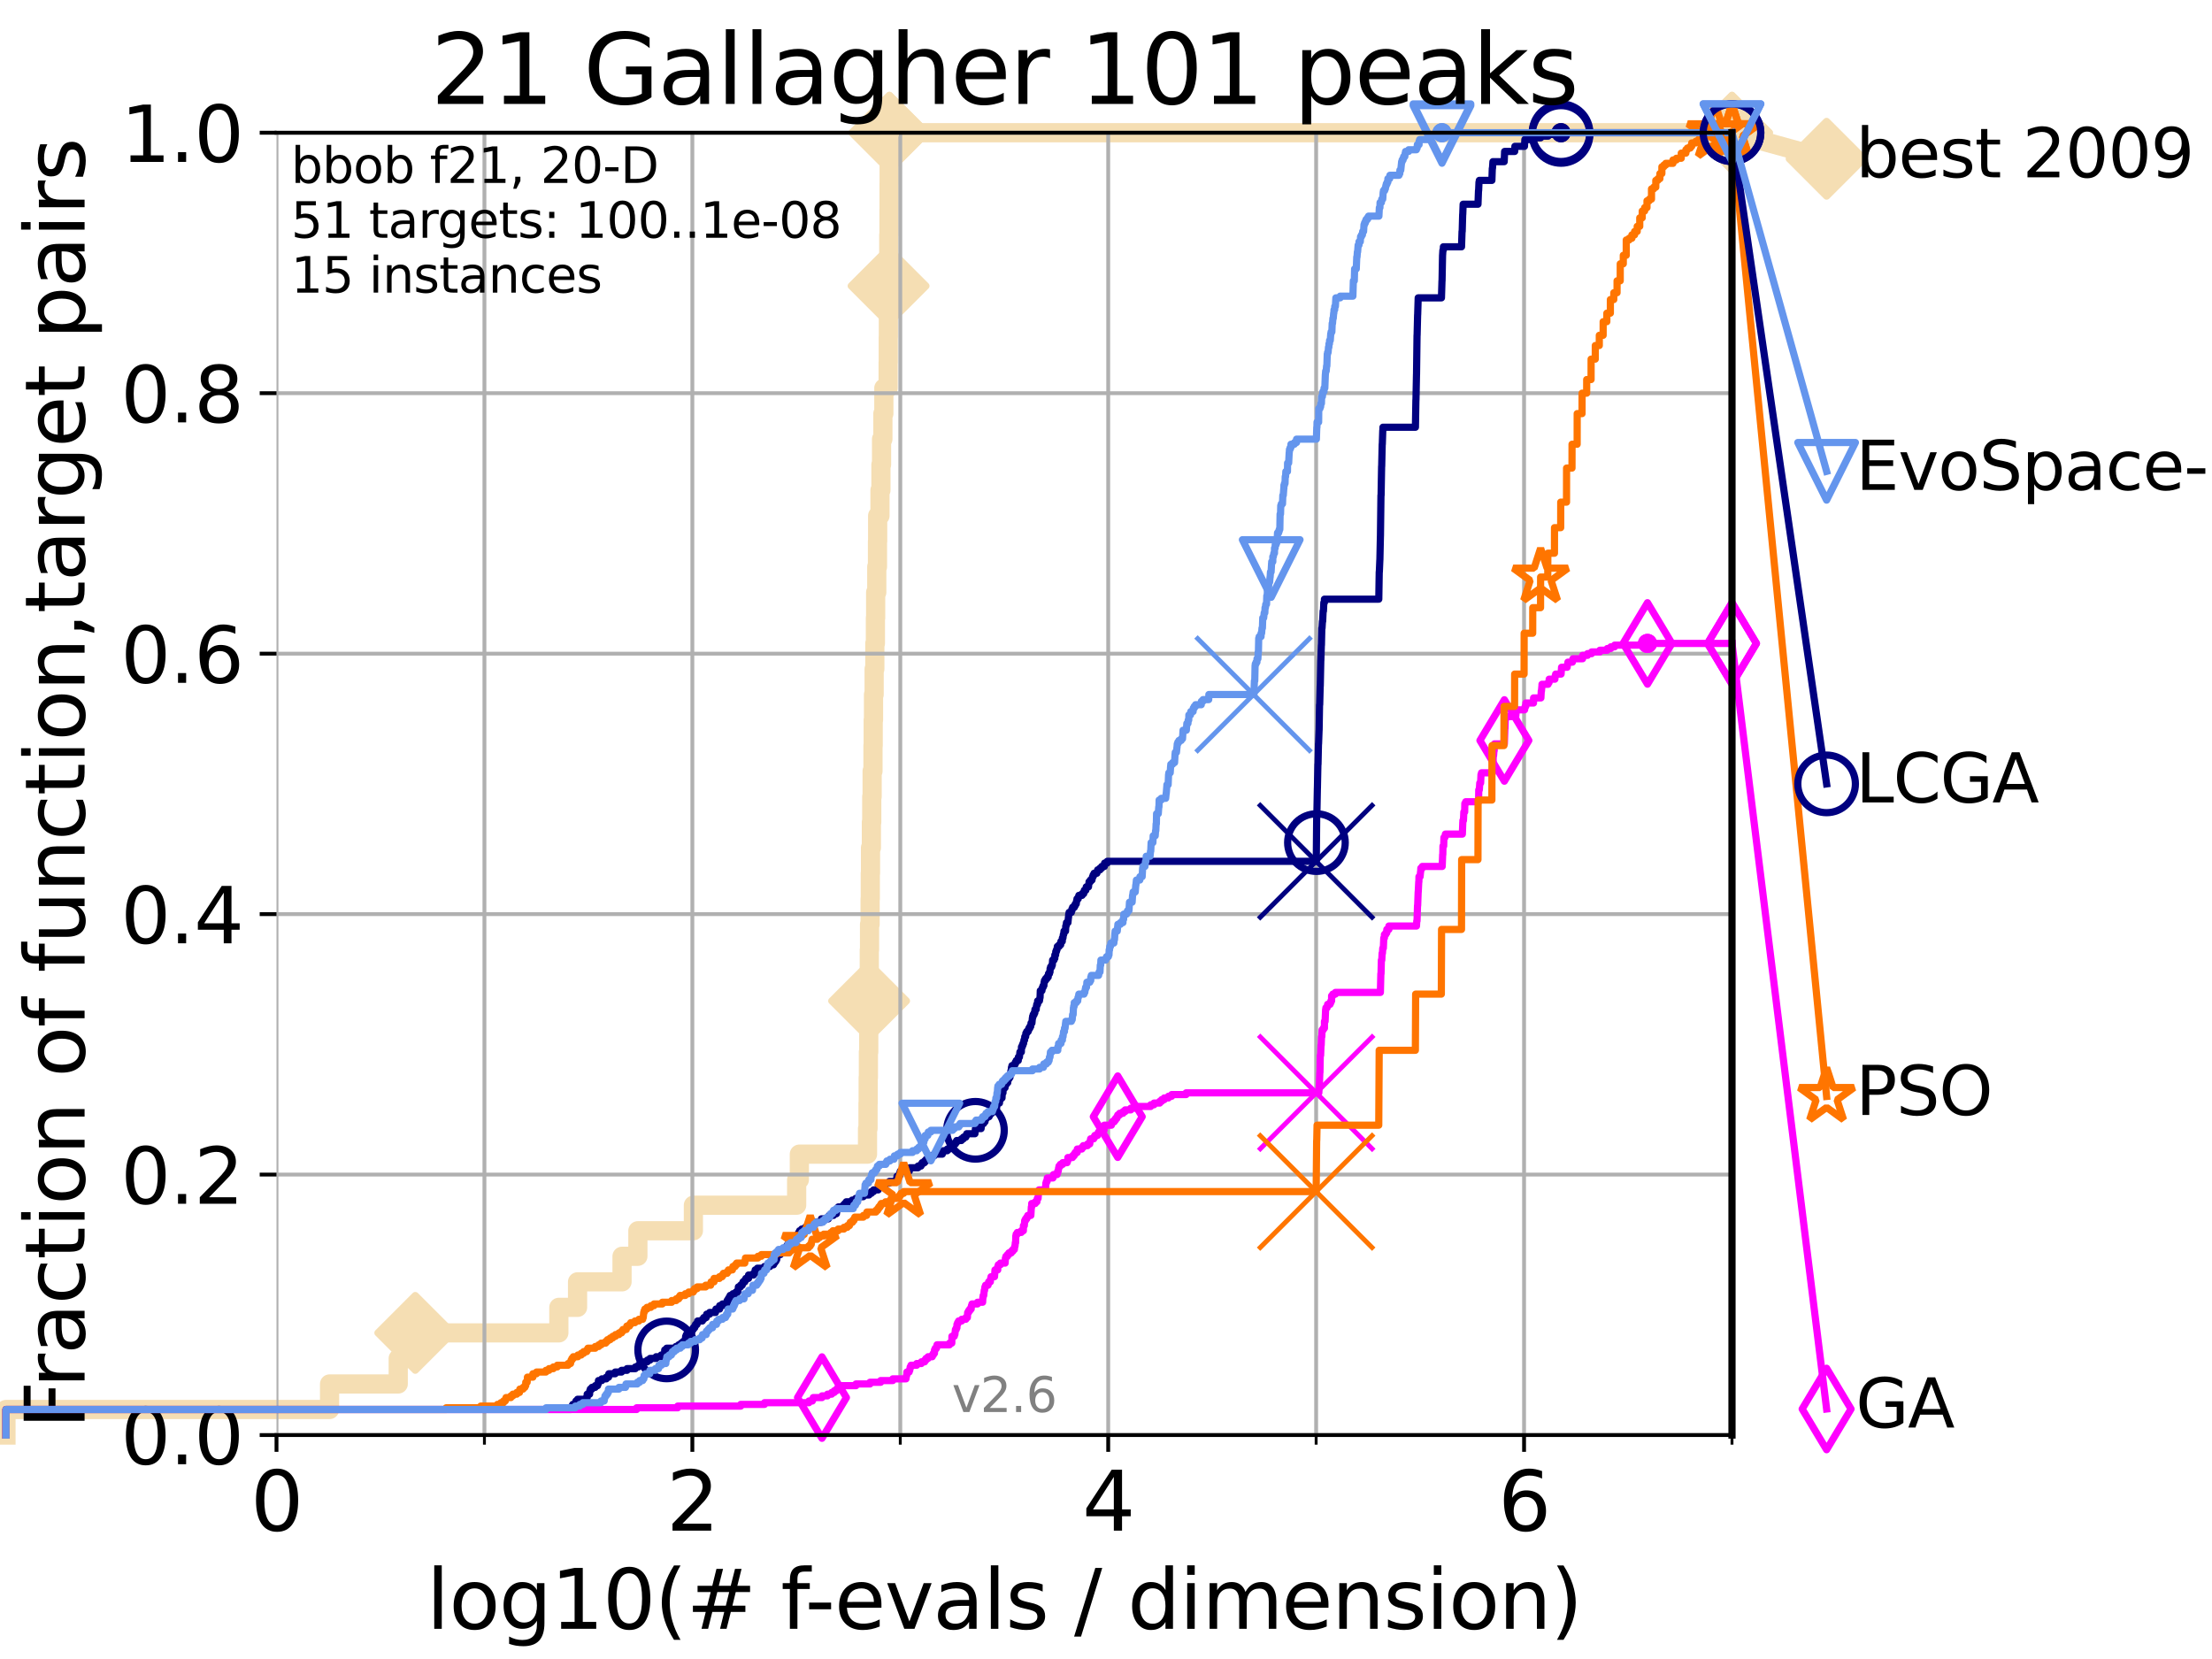 <?xml version="1.0" encoding="utf-8" standalone="no"?>
<!DOCTYPE svg PUBLIC "-//W3C//DTD SVG 1.1//EN"
  "http://www.w3.org/Graphics/SVG/1.1/DTD/svg11.dtd">
<svg xmlns:xlink="http://www.w3.org/1999/xlink" width="460.8pt" height="345.6pt" viewBox="0 0 460.8 345.6" xmlns="http://www.w3.org/2000/svg" version="1.1">
 <defs>
  <style type="text/css">*{stroke-linejoin: round; stroke-linecap: butt}</style>
 </defs>
 <g id="figure_1">
  <g id="patch_1">
   <path d="M 0 345.6 
L 460.8 345.6 
L 460.8 0 
L 0 0 
z
" style="fill: #ffffff"/>
  </g>
  <g id="axes_1">
   <g id="patch_2">
    <path d="M 57.6 298.944 
L 360.806 298.944 
L 360.806 27.648 
L 57.6 27.648 
z
" style="fill: #ffffff"/>
   </g>
   <g id="line2d_1">
    <path d="M 1.246 298.944 
L 1.246 293.624 
L 68.657 293.624 
L 68.657 288.305 
L 82.959 288.305 
L 82.959 282.985 
L 86.511 282.985 
L 86.511 277.666 
L 116.419 277.666 
L 116.419 272.346 
L 120.318 272.346 
L 120.318 267.027 
L 129.582 267.027 
L 129.582 261.707 
L 132.881 261.707 
L 132.881 256.388 
L 144.445 256.388 
L 144.445 251.068 
L 165.958 251.068 
L 165.958 245.749 
L 166.521 245.749 
L 166.521 240.429 
L 180.72 240.429 
L 180.72 235.11 
L 180.825 235.11 
L 180.825 229.79 
L 180.859 229.79 
L 180.859 224.471 
L 180.904 224.471 
L 180.904 219.151 
L 180.974 219.151 
L 180.974 213.832 
L 181.011 213.832 
L 181.011 208.512 
L 181.052 208.512 
L 181.052 203.192 
L 181.092 203.192 
L 181.092 197.873 
L 181.141 197.873 
L 181.141 192.553 
L 181.259 192.553 
L 181.259 187.234 
L 181.299 187.234 
L 181.299 181.914 
L 181.344 181.914 
L 181.344 176.595 
L 181.526 176.595 
L 181.526 171.275 
L 181.602 171.275 
L 181.602 165.956 
L 181.681 165.956 
L 181.681 160.636 
L 181.856 160.636 
L 181.856 155.317 
L 181.903 155.317 
L 181.903 149.997 
L 181.97 149.997 
L 181.97 144.678 
L 182.1 144.678 
L 182.1 139.358 
L 182.241 139.358 
L 182.241 134.039 
L 182.362 134.039 
L 182.362 128.719 
L 182.416 128.719 
L 182.416 123.4 
L 182.646 123.4 
L 182.646 118.08 
L 182.794 118.08 
L 182.794 112.76 
L 182.832 112.76 
L 182.832 107.441 
L 183.315 107.441 
L 183.315 102.121 
L 183.512 102.121 
L 183.512 96.802 
L 183.642 96.802 
L 183.642 91.482 
L 183.921 91.482 
L 183.921 86.163 
L 184.12 86.163 
L 184.12 80.843 
L 185.014 80.843 
L 185.014 75.524 
L 185.039 75.524 
L 185.039 70.204 
L 185.065 70.204 
L 185.065 64.885 
L 185.104 64.885 
L 185.104 59.565 
L 185.129 59.565 
L 185.129 54.246 
L 185.147 54.246 
L 185.147 48.926 
L 185.197 48.926 
L 185.197 43.607 
L 185.209 43.607 
L 185.209 38.287 
L 185.224 38.287 
L 185.224 32.968 
L 185.28 32.968 
L 185.28 27.648 
L 360.806 27.648 
" style="fill: none; stroke: #f5deb3; stroke-width: 4; stroke-linecap: square"/>
   </g>
   <g id="line2d_2">
    <defs>
     <path id="m753a878629" d="M 0 7.778 
L 7.778 0 
L 0 -7.778 
L -7.778 0 
z
" style="stroke: #f5deb3; stroke-width: 1.5; stroke-linejoin: miter"/>
    </defs>
    <g>
     <use xlink:href="#m753a878629" x="86.511" y="277.666" style="fill: #f5deb3; stroke: #f5deb3; stroke-width: 1.5; stroke-linejoin: miter"/>
     <use xlink:href="#m753a878629" x="181.052" y="208.512" style="fill: #f5deb3; stroke: #f5deb3; stroke-width: 1.5; stroke-linejoin: miter"/>
     <use xlink:href="#m753a878629" x="185.104" y="59.565" style="fill: #f5deb3; stroke: #f5deb3; stroke-width: 1.5; stroke-linejoin: miter"/>
     <use xlink:href="#m753a878629" x="185.28" y="27.648" style="fill: #f5deb3; stroke: #f5deb3; stroke-width: 1.5; stroke-linejoin: miter"/>
     <use xlink:href="#m753a878629" x="185.28" y="27.648" style="fill: #f5deb3; stroke: #f5deb3; stroke-width: 1.5; stroke-linejoin: miter"/>
     <use xlink:href="#m753a878629" x="360.806" y="27.648" style="fill: #f5deb3; stroke: #f5deb3; stroke-width: 1.5; stroke-linejoin: miter"/>
    </g>
   </g>
   <g id="line2d_3">
    <path style="fill: none; stroke: #f5deb3; stroke-width: 4; stroke-linecap: square"/>
    <g/>
   </g>
   <g id="line2d_4">
    <path d="M 360.806 27.648 
L 380.515 33.074 
" style="fill: none; stroke: #f5deb3; stroke-width: 4; stroke-linecap: square"/>
    <g>
     <use xlink:href="#m753a878629" x="360.806" y="27.648" style="fill: #f5deb3; stroke: #f5deb3; stroke-width: 1.5; stroke-linejoin: miter"/>
     <use xlink:href="#m753a878629" x="380.515" y="33.074" style="fill: #f5deb3; stroke: #f5deb3; stroke-width: 1.5; stroke-linejoin: miter"/>
    </g>
   </g>
   <g id="matplotlib.axis_1">
    <g id="xtick_1">
     <g id="line2d_5">
      <path d="M 57.6 298.944 
L 57.6 27.648 
" clip-path="url(#p8dd334a916)" style="fill: none; stroke: #b0b0b0; stroke-width: 0.8; stroke-linecap: square"/>
     </g>
     <g id="line2d_6">
      <defs>
       <path id="m698e4c6acd" d="M 0 0 
L 0 3.5 
" style="stroke: #000000; stroke-width: 0.8"/>
      </defs>
      <g>
       <use xlink:href="#m698e4c6acd" x="57.6" y="298.944" style="stroke: #000000; stroke-width: 0.8"/>
      </g>
     </g>
     <g id="text_1">
      <!-- 0 -->
      <g transform="translate(52.192 318.861)scale(0.17 -0.17)">
       <defs>
        <path id="DejaVuSans-30" d="M 2034 4250 
Q 1547 4250 1301 3770 
Q 1056 3291 1056 2328 
Q 1056 1369 1301 889 
Q 1547 409 2034 409 
Q 2525 409 2770 889 
Q 3016 1369 3016 2328 
Q 3016 3291 2770 3770 
Q 2525 4250 2034 4250 
z
M 2034 4750 
Q 2819 4750 3233 4129 
Q 3647 3509 3647 2328 
Q 3647 1150 3233 529 
Q 2819 -91 2034 -91 
Q 1250 -91 836 529 
Q 422 1150 422 2328 
Q 422 3509 836 4129 
Q 1250 4750 2034 4750 
z
" transform="scale(0.016)"/>
       </defs>
       <use xlink:href="#DejaVuSans-30"/>
      </g>
     </g>
    </g>
    <g id="xtick_2">
     <g id="line2d_7">
      <path d="M 144.23 298.944 
L 144.23 27.648 
" clip-path="url(#p8dd334a916)" style="fill: none; stroke: #b0b0b0; stroke-width: 0.8; stroke-linecap: square"/>
     </g>
     <g id="line2d_8">
      <g>
       <use xlink:href="#m698e4c6acd" x="144.23" y="298.944" style="stroke: #000000; stroke-width: 0.8"/>
      </g>
     </g>
     <g id="text_2">
      <!-- 2 -->
      <g transform="translate(138.822 318.861)scale(0.17 -0.17)">
       <defs>
        <path id="DejaVuSans-32" d="M 1228 531 
L 3431 531 
L 3431 0 
L 469 0 
L 469 531 
Q 828 903 1448 1529 
Q 2069 2156 2228 2338 
Q 2531 2678 2651 2914 
Q 2772 3150 2772 3378 
Q 2772 3750 2511 3984 
Q 2250 4219 1831 4219 
Q 1534 4219 1204 4116 
Q 875 4013 500 3803 
L 500 4441 
Q 881 4594 1212 4672 
Q 1544 4750 1819 4750 
Q 2544 4750 2975 4387 
Q 3406 4025 3406 3419 
Q 3406 3131 3298 2873 
Q 3191 2616 2906 2266 
Q 2828 2175 2409 1742 
Q 1991 1309 1228 531 
z
" transform="scale(0.016)"/>
       </defs>
       <use xlink:href="#DejaVuSans-32"/>
      </g>
     </g>
    </g>
    <g id="xtick_3">
     <g id="line2d_9">
      <path d="M 230.861 298.944 
L 230.861 27.648 
" clip-path="url(#p8dd334a916)" style="fill: none; stroke: #b0b0b0; stroke-width: 0.8; stroke-linecap: square"/>
     </g>
     <g id="line2d_10">
      <g>
       <use xlink:href="#m698e4c6acd" x="230.861" y="298.944" style="stroke: #000000; stroke-width: 0.8"/>
      </g>
     </g>
     <g id="text_3">
      <!-- 4 -->
      <g transform="translate(225.453 318.861)scale(0.17 -0.17)">
       <defs>
        <path id="DejaVuSans-34" d="M 2419 4116 
L 825 1625 
L 2419 1625 
L 2419 4116 
z
M 2253 4666 
L 3047 4666 
L 3047 1625 
L 3713 1625 
L 3713 1100 
L 3047 1100 
L 3047 0 
L 2419 0 
L 2419 1100 
L 313 1100 
L 313 1709 
L 2253 4666 
z
" transform="scale(0.016)"/>
       </defs>
       <use xlink:href="#DejaVuSans-34"/>
      </g>
     </g>
    </g>
    <g id="xtick_4">
     <g id="line2d_11">
      <path d="M 317.491 298.944 
L 317.491 27.648 
" clip-path="url(#p8dd334a916)" style="fill: none; stroke: #b0b0b0; stroke-width: 0.8; stroke-linecap: square"/>
     </g>
     <g id="line2d_12">
      <g>
       <use xlink:href="#m698e4c6acd" x="317.491" y="298.944" style="stroke: #000000; stroke-width: 0.8"/>
      </g>
     </g>
     <g id="text_4">
      <!-- 6 -->
      <g transform="translate(312.083 318.861)scale(0.17 -0.17)">
       <defs>
        <path id="DejaVuSans-36" d="M 2113 2584 
Q 1688 2584 1439 2293 
Q 1191 2003 1191 1497 
Q 1191 994 1439 701 
Q 1688 409 2113 409 
Q 2538 409 2786 701 
Q 3034 994 3034 1497 
Q 3034 2003 2786 2293 
Q 2538 2584 2113 2584 
z
M 3366 4563 
L 3366 3988 
Q 3128 4100 2886 4159 
Q 2644 4219 2406 4219 
Q 1781 4219 1451 3797 
Q 1122 3375 1075 2522 
Q 1259 2794 1537 2939 
Q 1816 3084 2150 3084 
Q 2853 3084 3261 2657 
Q 3669 2231 3669 1497 
Q 3669 778 3244 343 
Q 2819 -91 2113 -91 
Q 1303 -91 875 529 
Q 447 1150 447 2328 
Q 447 3434 972 4092 
Q 1497 4750 2381 4750 
Q 2619 4750 2861 4703 
Q 3103 4656 3366 4563 
z
" transform="scale(0.016)"/>
       </defs>
       <use xlink:href="#DejaVuSans-36"/>
      </g>
     </g>
    </g>
    <g id="xtick_5">
     <g id="line2d_13">
      <path d="M 100.915 298.944 
L 100.915 27.648 
" clip-path="url(#p8dd334a916)" style="fill: none; stroke: #b0b0b0; stroke-width: 0.8; stroke-linecap: square"/>
     </g>
     <g id="line2d_14">
      <defs>
       <path id="m2e1a1bf72b" d="M 0 0 
L 0 2 
" style="stroke: #000000; stroke-width: 0.6"/>
      </defs>
      <g>
       <use xlink:href="#m2e1a1bf72b" x="100.915" y="298.944" style="stroke: #000000; stroke-width: 0.6"/>
      </g>
     </g>
    </g>
    <g id="xtick_6">
     <g id="line2d_15">
      <path d="M 187.546 298.944 
L 187.546 27.648 
" clip-path="url(#p8dd334a916)" style="fill: none; stroke: #b0b0b0; stroke-width: 0.8; stroke-linecap: square"/>
     </g>
     <g id="line2d_16">
      <g>
       <use xlink:href="#m2e1a1bf72b" x="187.546" y="298.944" style="stroke: #000000; stroke-width: 0.6"/>
      </g>
     </g>
    </g>
    <g id="xtick_7">
     <g id="line2d_17">
      <path d="M 274.176 298.944 
L 274.176 27.648 
" clip-path="url(#p8dd334a916)" style="fill: none; stroke: #b0b0b0; stroke-width: 0.8; stroke-linecap: square"/>
     </g>
     <g id="line2d_18">
      <g>
       <use xlink:href="#m2e1a1bf72b" x="274.176" y="298.944" style="stroke: #000000; stroke-width: 0.6"/>
      </g>
     </g>
    </g>
    <g id="xtick_8">
     <g id="line2d_19">
      <path d="M 360.806 298.944 
L 360.806 27.648 
" clip-path="url(#p8dd334a916)" style="fill: none; stroke: #b0b0b0; stroke-width: 0.8; stroke-linecap: square"/>
     </g>
     <g id="line2d_20">
      <g>
       <use xlink:href="#m2e1a1bf72b" x="360.806" y="298.944" style="stroke: #000000; stroke-width: 0.6"/>
      </g>
     </g>
    </g>
    <g id="text_5">
     <!-- log10(# f-evals / dimension) -->
     <g transform="translate(88.823 339.314)scale(0.17 -0.17)">
      <defs>
       <path id="DejaVuSans-6c" d="M 603 4863 
L 1178 4863 
L 1178 0 
L 603 0 
L 603 4863 
z
" transform="scale(0.016)"/>
       <path id="DejaVuSans-6f" d="M 1959 3097 
Q 1497 3097 1228 2736 
Q 959 2375 959 1747 
Q 959 1119 1226 758 
Q 1494 397 1959 397 
Q 2419 397 2687 759 
Q 2956 1122 2956 1747 
Q 2956 2369 2687 2733 
Q 2419 3097 1959 3097 
z
M 1959 3584 
Q 2709 3584 3137 3096 
Q 3566 2609 3566 1747 
Q 3566 888 3137 398 
Q 2709 -91 1959 -91 
Q 1206 -91 779 398 
Q 353 888 353 1747 
Q 353 2609 779 3096 
Q 1206 3584 1959 3584 
z
" transform="scale(0.016)"/>
       <path id="DejaVuSans-67" d="M 2906 1791 
Q 2906 2416 2648 2759 
Q 2391 3103 1925 3103 
Q 1463 3103 1205 2759 
Q 947 2416 947 1791 
Q 947 1169 1205 825 
Q 1463 481 1925 481 
Q 2391 481 2648 825 
Q 2906 1169 2906 1791 
z
M 3481 434 
Q 3481 -459 3084 -895 
Q 2688 -1331 1869 -1331 
Q 1566 -1331 1297 -1286 
Q 1028 -1241 775 -1147 
L 775 -588 
Q 1028 -725 1275 -790 
Q 1522 -856 1778 -856 
Q 2344 -856 2625 -561 
Q 2906 -266 2906 331 
L 2906 616 
Q 2728 306 2450 153 
Q 2172 0 1784 0 
Q 1141 0 747 490 
Q 353 981 353 1791 
Q 353 2603 747 3093 
Q 1141 3584 1784 3584 
Q 2172 3584 2450 3431 
Q 2728 3278 2906 2969 
L 2906 3500 
L 3481 3500 
L 3481 434 
z
" transform="scale(0.016)"/>
       <path id="DejaVuSans-31" d="M 794 531 
L 1825 531 
L 1825 4091 
L 703 3866 
L 703 4441 
L 1819 4666 
L 2450 4666 
L 2450 531 
L 3481 531 
L 3481 0 
L 794 0 
L 794 531 
z
" transform="scale(0.016)"/>
       <path id="DejaVuSans-28" d="M 1984 4856 
Q 1566 4138 1362 3434 
Q 1159 2731 1159 2009 
Q 1159 1288 1364 580 
Q 1569 -128 1984 -844 
L 1484 -844 
Q 1016 -109 783 600 
Q 550 1309 550 2009 
Q 550 2706 781 3412 
Q 1013 4119 1484 4856 
L 1984 4856 
z
" transform="scale(0.016)"/>
       <path id="DejaVuSans-23" d="M 3272 2816 
L 2363 2816 
L 2100 1772 
L 3016 1772 
L 3272 2816 
z
M 2803 4594 
L 2478 3297 
L 3391 3297 
L 3719 4594 
L 4219 4594 
L 3897 3297 
L 4872 3297 
L 4872 2816 
L 3775 2816 
L 3519 1772 
L 4513 1772 
L 4513 1294 
L 3397 1294 
L 3072 0 
L 2572 0 
L 2894 1294 
L 1978 1294 
L 1656 0 
L 1153 0 
L 1478 1294 
L 494 1294 
L 494 1772 
L 1594 1772 
L 1856 2816 
L 850 2816 
L 850 3297 
L 1978 3297 
L 2297 4594 
L 2803 4594 
z
" transform="scale(0.016)"/>
       <path id="DejaVuSans-20" transform="scale(0.016)"/>
       <path id="DejaVuSans-66" d="M 2375 4863 
L 2375 4384 
L 1825 4384 
Q 1516 4384 1395 4259 
Q 1275 4134 1275 3809 
L 1275 3500 
L 2222 3500 
L 2222 3053 
L 1275 3053 
L 1275 0 
L 697 0 
L 697 3053 
L 147 3053 
L 147 3500 
L 697 3500 
L 697 3744 
Q 697 4328 969 4595 
Q 1241 4863 1831 4863 
L 2375 4863 
z
" transform="scale(0.016)"/>
       <path id="DejaVuSans-2d" d="M 313 2009 
L 1997 2009 
L 1997 1497 
L 313 1497 
L 313 2009 
z
" transform="scale(0.016)"/>
       <path id="DejaVuSans-65" d="M 3597 1894 
L 3597 1613 
L 953 1613 
Q 991 1019 1311 708 
Q 1631 397 2203 397 
Q 2534 397 2845 478 
Q 3156 559 3463 722 
L 3463 178 
Q 3153 47 2828 -22 
Q 2503 -91 2169 -91 
Q 1331 -91 842 396 
Q 353 884 353 1716 
Q 353 2575 817 3079 
Q 1281 3584 2069 3584 
Q 2775 3584 3186 3129 
Q 3597 2675 3597 1894 
z
M 3022 2063 
Q 3016 2534 2758 2815 
Q 2500 3097 2075 3097 
Q 1594 3097 1305 2825 
Q 1016 2553 972 2059 
L 3022 2063 
z
" transform="scale(0.016)"/>
       <path id="DejaVuSans-76" d="M 191 3500 
L 800 3500 
L 1894 563 
L 2988 3500 
L 3597 3500 
L 2284 0 
L 1503 0 
L 191 3500 
z
" transform="scale(0.016)"/>
       <path id="DejaVuSans-61" d="M 2194 1759 
Q 1497 1759 1228 1600 
Q 959 1441 959 1056 
Q 959 750 1161 570 
Q 1363 391 1709 391 
Q 2188 391 2477 730 
Q 2766 1069 2766 1631 
L 2766 1759 
L 2194 1759 
z
M 3341 1997 
L 3341 0 
L 2766 0 
L 2766 531 
Q 2569 213 2275 61 
Q 1981 -91 1556 -91 
Q 1019 -91 701 211 
Q 384 513 384 1019 
Q 384 1609 779 1909 
Q 1175 2209 1959 2209 
L 2766 2209 
L 2766 2266 
Q 2766 2663 2505 2880 
Q 2244 3097 1772 3097 
Q 1472 3097 1187 3025 
Q 903 2953 641 2809 
L 641 3341 
Q 956 3463 1253 3523 
Q 1550 3584 1831 3584 
Q 2591 3584 2966 3190 
Q 3341 2797 3341 1997 
z
" transform="scale(0.016)"/>
       <path id="DejaVuSans-73" d="M 2834 3397 
L 2834 2853 
Q 2591 2978 2328 3040 
Q 2066 3103 1784 3103 
Q 1356 3103 1142 2972 
Q 928 2841 928 2578 
Q 928 2378 1081 2264 
Q 1234 2150 1697 2047 
L 1894 2003 
Q 2506 1872 2764 1633 
Q 3022 1394 3022 966 
Q 3022 478 2636 193 
Q 2250 -91 1575 -91 
Q 1294 -91 989 -36 
Q 684 19 347 128 
L 347 722 
Q 666 556 975 473 
Q 1284 391 1588 391 
Q 1994 391 2212 530 
Q 2431 669 2431 922 
Q 2431 1156 2273 1281 
Q 2116 1406 1581 1522 
L 1381 1569 
Q 847 1681 609 1914 
Q 372 2147 372 2553 
Q 372 3047 722 3315 
Q 1072 3584 1716 3584 
Q 2034 3584 2315 3537 
Q 2597 3491 2834 3397 
z
" transform="scale(0.016)"/>
       <path id="DejaVuSans-2f" d="M 1625 4666 
L 2156 4666 
L 531 -594 
L 0 -594 
L 1625 4666 
z
" transform="scale(0.016)"/>
       <path id="DejaVuSans-64" d="M 2906 2969 
L 2906 4863 
L 3481 4863 
L 3481 0 
L 2906 0 
L 2906 525 
Q 2725 213 2448 61 
Q 2172 -91 1784 -91 
Q 1150 -91 751 415 
Q 353 922 353 1747 
Q 353 2572 751 3078 
Q 1150 3584 1784 3584 
Q 2172 3584 2448 3432 
Q 2725 3281 2906 2969 
z
M 947 1747 
Q 947 1113 1208 752 
Q 1469 391 1925 391 
Q 2381 391 2643 752 
Q 2906 1113 2906 1747 
Q 2906 2381 2643 2742 
Q 2381 3103 1925 3103 
Q 1469 3103 1208 2742 
Q 947 2381 947 1747 
z
" transform="scale(0.016)"/>
       <path id="DejaVuSans-69" d="M 603 3500 
L 1178 3500 
L 1178 0 
L 603 0 
L 603 3500 
z
M 603 4863 
L 1178 4863 
L 1178 4134 
L 603 4134 
L 603 4863 
z
" transform="scale(0.016)"/>
       <path id="DejaVuSans-6d" d="M 3328 2828 
Q 3544 3216 3844 3400 
Q 4144 3584 4550 3584 
Q 5097 3584 5394 3201 
Q 5691 2819 5691 2113 
L 5691 0 
L 5113 0 
L 5113 2094 
Q 5113 2597 4934 2840 
Q 4756 3084 4391 3084 
Q 3944 3084 3684 2787 
Q 3425 2491 3425 1978 
L 3425 0 
L 2847 0 
L 2847 2094 
Q 2847 2600 2669 2842 
Q 2491 3084 2119 3084 
Q 1678 3084 1418 2786 
Q 1159 2488 1159 1978 
L 1159 0 
L 581 0 
L 581 3500 
L 1159 3500 
L 1159 2956 
Q 1356 3278 1631 3431 
Q 1906 3584 2284 3584 
Q 2666 3584 2933 3390 
Q 3200 3197 3328 2828 
z
" transform="scale(0.016)"/>
       <path id="DejaVuSans-6e" d="M 3513 2113 
L 3513 0 
L 2938 0 
L 2938 2094 
Q 2938 2591 2744 2837 
Q 2550 3084 2163 3084 
Q 1697 3084 1428 2787 
Q 1159 2491 1159 1978 
L 1159 0 
L 581 0 
L 581 3500 
L 1159 3500 
L 1159 2956 
Q 1366 3272 1645 3428 
Q 1925 3584 2291 3584 
Q 2894 3584 3203 3211 
Q 3513 2838 3513 2113 
z
" transform="scale(0.016)"/>
       <path id="DejaVuSans-29" d="M 513 4856 
L 1013 4856 
Q 1481 4119 1714 3412 
Q 1947 2706 1947 2009 
Q 1947 1309 1714 600 
Q 1481 -109 1013 -844 
L 513 -844 
Q 928 -128 1133 580 
Q 1338 1288 1338 2009 
Q 1338 2731 1133 3434 
Q 928 4138 513 4856 
z
" transform="scale(0.016)"/>
      </defs>
      <use xlink:href="#DejaVuSans-6c"/>
      <use xlink:href="#DejaVuSans-6f" x="27.783"/>
      <use xlink:href="#DejaVuSans-67" x="88.965"/>
      <use xlink:href="#DejaVuSans-31" x="152.441"/>
      <use xlink:href="#DejaVuSans-30" x="216.064"/>
      <use xlink:href="#DejaVuSans-28" x="279.688"/>
      <use xlink:href="#DejaVuSans-23" x="318.701"/>
      <use xlink:href="#DejaVuSans-20" x="402.49"/>
      <use xlink:href="#DejaVuSans-66" x="434.277"/>
      <use xlink:href="#DejaVuSans-2d" x="463.982"/>
      <use xlink:href="#DejaVuSans-65" x="500.066"/>
      <use xlink:href="#DejaVuSans-76" x="561.59"/>
      <use xlink:href="#DejaVuSans-61" x="620.77"/>
      <use xlink:href="#DejaVuSans-6c" x="682.049"/>
      <use xlink:href="#DejaVuSans-73" x="709.832"/>
      <use xlink:href="#DejaVuSans-20" x="761.932"/>
      <use xlink:href="#DejaVuSans-2f" x="793.719"/>
      <use xlink:href="#DejaVuSans-20" x="827.41"/>
      <use xlink:href="#DejaVuSans-64" x="859.197"/>
      <use xlink:href="#DejaVuSans-69" x="922.674"/>
      <use xlink:href="#DejaVuSans-6d" x="950.457"/>
      <use xlink:href="#DejaVuSans-65" x="1047.869"/>
      <use xlink:href="#DejaVuSans-6e" x="1109.393"/>
      <use xlink:href="#DejaVuSans-73" x="1172.771"/>
      <use xlink:href="#DejaVuSans-69" x="1224.871"/>
      <use xlink:href="#DejaVuSans-6f" x="1252.654"/>
      <use xlink:href="#DejaVuSans-6e" x="1313.836"/>
      <use xlink:href="#DejaVuSans-29" x="1377.215"/>
     </g>
    </g>
   </g>
   <g id="matplotlib.axis_2">
    <g id="ytick_1">
     <g id="line2d_21">
      <path d="M 57.6 298.944 
L 360.806 298.944 
" clip-path="url(#p8dd334a916)" style="fill: none; stroke: #b0b0b0; stroke-width: 0.8; stroke-linecap: square"/>
     </g>
     <g id="line2d_22">
      <defs>
       <path id="m3e77271ae1" d="M 0 0 
L -3.5 0 
" style="stroke: #000000; stroke-width: 0.8"/>
      </defs>
      <g>
       <use xlink:href="#m3e77271ae1" x="57.6" y="298.944" style="stroke: #000000; stroke-width: 0.8"/>
      </g>
     </g>
     <g id="text_6">
      <!-- 0.0 -->
      <g transform="translate(25.155 305.023)scale(0.16 -0.16)">
       <defs>
        <path id="DejaVuSans-2e" d="M 684 794 
L 1344 794 
L 1344 0 
L 684 0 
L 684 794 
z
" transform="scale(0.016)"/>
       </defs>
       <use xlink:href="#DejaVuSans-30"/>
       <use xlink:href="#DejaVuSans-2e" x="63.623"/>
       <use xlink:href="#DejaVuSans-30" x="95.41"/>
      </g>
     </g>
    </g>
    <g id="ytick_2">
     <g id="line2d_23">
      <path d="M 57.6 244.685 
L 360.806 244.685 
" clip-path="url(#p8dd334a916)" style="fill: none; stroke: #b0b0b0; stroke-width: 0.8; stroke-linecap: square"/>
     </g>
     <g id="line2d_24">
      <g>
       <use xlink:href="#m3e77271ae1" x="57.6" y="244.685" style="stroke: #000000; stroke-width: 0.8"/>
      </g>
     </g>
     <g id="text_7">
      <!-- 0.2 -->
      <g transform="translate(25.155 250.764)scale(0.16 -0.16)">
       <use xlink:href="#DejaVuSans-30"/>
       <use xlink:href="#DejaVuSans-2e" x="63.623"/>
       <use xlink:href="#DejaVuSans-32" x="95.41"/>
      </g>
     </g>
    </g>
    <g id="ytick_3">
     <g id="line2d_25">
      <path d="M 57.6 190.426 
L 360.806 190.426 
" clip-path="url(#p8dd334a916)" style="fill: none; stroke: #b0b0b0; stroke-width: 0.8; stroke-linecap: square"/>
     </g>
     <g id="line2d_26">
      <g>
       <use xlink:href="#m3e77271ae1" x="57.6" y="190.426" style="stroke: #000000; stroke-width: 0.8"/>
      </g>
     </g>
     <g id="text_8">
      <!-- 0.4 -->
      <g transform="translate(25.155 196.504)scale(0.16 -0.16)">
       <use xlink:href="#DejaVuSans-30"/>
       <use xlink:href="#DejaVuSans-2e" x="63.623"/>
       <use xlink:href="#DejaVuSans-34" x="95.41"/>
      </g>
     </g>
    </g>
    <g id="ytick_4">
     <g id="line2d_27">
      <path d="M 57.6 136.166 
L 360.806 136.166 
" clip-path="url(#p8dd334a916)" style="fill: none; stroke: #b0b0b0; stroke-width: 0.8; stroke-linecap: square"/>
     </g>
     <g id="line2d_28">
      <g>
       <use xlink:href="#m3e77271ae1" x="57.6" y="136.166" style="stroke: #000000; stroke-width: 0.8"/>
      </g>
     </g>
     <g id="text_9">
      <!-- 0.6 -->
      <g transform="translate(25.155 142.245)scale(0.16 -0.16)">
       <use xlink:href="#DejaVuSans-30"/>
       <use xlink:href="#DejaVuSans-2e" x="63.623"/>
       <use xlink:href="#DejaVuSans-36" x="95.41"/>
      </g>
     </g>
    </g>
    <g id="ytick_5">
     <g id="line2d_29">
      <path d="M 57.6 81.907 
L 360.806 81.907 
" clip-path="url(#p8dd334a916)" style="fill: none; stroke: #b0b0b0; stroke-width: 0.8; stroke-linecap: square"/>
     </g>
     <g id="line2d_30">
      <g>
       <use xlink:href="#m3e77271ae1" x="57.6" y="81.907" style="stroke: #000000; stroke-width: 0.8"/>
      </g>
     </g>
     <g id="text_10">
      <!-- 0.8 -->
      <g transform="translate(25.155 87.986)scale(0.16 -0.16)">
       <defs>
        <path id="DejaVuSans-38" d="M 2034 2216 
Q 1584 2216 1326 1975 
Q 1069 1734 1069 1313 
Q 1069 891 1326 650 
Q 1584 409 2034 409 
Q 2484 409 2743 651 
Q 3003 894 3003 1313 
Q 3003 1734 2745 1975 
Q 2488 2216 2034 2216 
z
M 1403 2484 
Q 997 2584 770 2862 
Q 544 3141 544 3541 
Q 544 4100 942 4425 
Q 1341 4750 2034 4750 
Q 2731 4750 3128 4425 
Q 3525 4100 3525 3541 
Q 3525 3141 3298 2862 
Q 3072 2584 2669 2484 
Q 3125 2378 3379 2068 
Q 3634 1759 3634 1313 
Q 3634 634 3220 271 
Q 2806 -91 2034 -91 
Q 1263 -91 848 271 
Q 434 634 434 1313 
Q 434 1759 690 2068 
Q 947 2378 1403 2484 
z
M 1172 3481 
Q 1172 3119 1398 2916 
Q 1625 2713 2034 2713 
Q 2441 2713 2670 2916 
Q 2900 3119 2900 3481 
Q 2900 3844 2670 4047 
Q 2441 4250 2034 4250 
Q 1625 4250 1398 4047 
Q 1172 3844 1172 3481 
z
" transform="scale(0.016)"/>
       </defs>
       <use xlink:href="#DejaVuSans-30"/>
       <use xlink:href="#DejaVuSans-2e" x="63.623"/>
       <use xlink:href="#DejaVuSans-38" x="95.41"/>
      </g>
     </g>
    </g>
    <g id="ytick_6">
     <g id="line2d_31">
      <path d="M 57.6 27.648 
L 360.806 27.648 
" clip-path="url(#p8dd334a916)" style="fill: none; stroke: #b0b0b0; stroke-width: 0.8; stroke-linecap: square"/>
     </g>
     <g id="line2d_32">
      <g>
       <use xlink:href="#m3e77271ae1" x="57.6" y="27.648" style="stroke: #000000; stroke-width: 0.8"/>
      </g>
     </g>
     <g id="text_11">
      <!-- 1.0 -->
      <g transform="translate(25.155 33.727)scale(0.16 -0.16)">
       <use xlink:href="#DejaVuSans-31"/>
       <use xlink:href="#DejaVuSans-2e" x="63.623"/>
       <use xlink:href="#DejaVuSans-30" x="95.41"/>
      </g>
     </g>
    </g>
    <g id="text_12">
     <!-- Fraction of function,target pairs -->
     <g transform="translate(17.62 297.681)rotate(-90)scale(0.17 -0.17)">
      <defs>
       <path id="DejaVuSans-46" d="M 628 4666 
L 3309 4666 
L 3309 4134 
L 1259 4134 
L 1259 2759 
L 3109 2759 
L 3109 2228 
L 1259 2228 
L 1259 0 
L 628 0 
L 628 4666 
z
" transform="scale(0.016)"/>
       <path id="DejaVuSans-72" d="M 2631 2963 
Q 2534 3019 2420 3045 
Q 2306 3072 2169 3072 
Q 1681 3072 1420 2755 
Q 1159 2438 1159 1844 
L 1159 0 
L 581 0 
L 581 3500 
L 1159 3500 
L 1159 2956 
Q 1341 3275 1631 3429 
Q 1922 3584 2338 3584 
Q 2397 3584 2469 3576 
Q 2541 3569 2628 3553 
L 2631 2963 
z
" transform="scale(0.016)"/>
       <path id="DejaVuSans-63" d="M 3122 3366 
L 3122 2828 
Q 2878 2963 2633 3030 
Q 2388 3097 2138 3097 
Q 1578 3097 1268 2742 
Q 959 2388 959 1747 
Q 959 1106 1268 751 
Q 1578 397 2138 397 
Q 2388 397 2633 464 
Q 2878 531 3122 666 
L 3122 134 
Q 2881 22 2623 -34 
Q 2366 -91 2075 -91 
Q 1284 -91 818 406 
Q 353 903 353 1747 
Q 353 2603 823 3093 
Q 1294 3584 2113 3584 
Q 2378 3584 2631 3529 
Q 2884 3475 3122 3366 
z
" transform="scale(0.016)"/>
       <path id="DejaVuSans-74" d="M 1172 4494 
L 1172 3500 
L 2356 3500 
L 2356 3053 
L 1172 3053 
L 1172 1153 
Q 1172 725 1289 603 
Q 1406 481 1766 481 
L 2356 481 
L 2356 0 
L 1766 0 
Q 1100 0 847 248 
Q 594 497 594 1153 
L 594 3053 
L 172 3053 
L 172 3500 
L 594 3500 
L 594 4494 
L 1172 4494 
z
" transform="scale(0.016)"/>
       <path id="DejaVuSans-75" d="M 544 1381 
L 544 3500 
L 1119 3500 
L 1119 1403 
Q 1119 906 1312 657 
Q 1506 409 1894 409 
Q 2359 409 2629 706 
Q 2900 1003 2900 1516 
L 2900 3500 
L 3475 3500 
L 3475 0 
L 2900 0 
L 2900 538 
Q 2691 219 2414 64 
Q 2138 -91 1772 -91 
Q 1169 -91 856 284 
Q 544 659 544 1381 
z
M 1991 3584 
L 1991 3584 
z
" transform="scale(0.016)"/>
       <path id="DejaVuSans-2c" d="M 750 794 
L 1409 794 
L 1409 256 
L 897 -744 
L 494 -744 
L 750 256 
L 750 794 
z
" transform="scale(0.016)"/>
       <path id="DejaVuSans-70" d="M 1159 525 
L 1159 -1331 
L 581 -1331 
L 581 3500 
L 1159 3500 
L 1159 2969 
Q 1341 3281 1617 3432 
Q 1894 3584 2278 3584 
Q 2916 3584 3314 3078 
Q 3713 2572 3713 1747 
Q 3713 922 3314 415 
Q 2916 -91 2278 -91 
Q 1894 -91 1617 61 
Q 1341 213 1159 525 
z
M 3116 1747 
Q 3116 2381 2855 2742 
Q 2594 3103 2138 3103 
Q 1681 3103 1420 2742 
Q 1159 2381 1159 1747 
Q 1159 1113 1420 752 
Q 1681 391 2138 391 
Q 2594 391 2855 752 
Q 3116 1113 3116 1747 
z
" transform="scale(0.016)"/>
      </defs>
      <use xlink:href="#DejaVuSans-46"/>
      <use xlink:href="#DejaVuSans-72" x="50.27"/>
      <use xlink:href="#DejaVuSans-61" x="91.383"/>
      <use xlink:href="#DejaVuSans-63" x="152.662"/>
      <use xlink:href="#DejaVuSans-74" x="207.643"/>
      <use xlink:href="#DejaVuSans-69" x="246.852"/>
      <use xlink:href="#DejaVuSans-6f" x="274.635"/>
      <use xlink:href="#DejaVuSans-6e" x="335.816"/>
      <use xlink:href="#DejaVuSans-20" x="399.195"/>
      <use xlink:href="#DejaVuSans-6f" x="430.982"/>
      <use xlink:href="#DejaVuSans-66" x="492.164"/>
      <use xlink:href="#DejaVuSans-20" x="527.369"/>
      <use xlink:href="#DejaVuSans-66" x="559.156"/>
      <use xlink:href="#DejaVuSans-75" x="594.361"/>
      <use xlink:href="#DejaVuSans-6e" x="657.74"/>
      <use xlink:href="#DejaVuSans-63" x="721.119"/>
      <use xlink:href="#DejaVuSans-74" x="776.1"/>
      <use xlink:href="#DejaVuSans-69" x="815.309"/>
      <use xlink:href="#DejaVuSans-6f" x="843.092"/>
      <use xlink:href="#DejaVuSans-6e" x="904.273"/>
      <use xlink:href="#DejaVuSans-2c" x="967.652"/>
      <use xlink:href="#DejaVuSans-74" x="999.439"/>
      <use xlink:href="#DejaVuSans-61" x="1038.648"/>
      <use xlink:href="#DejaVuSans-72" x="1099.928"/>
      <use xlink:href="#DejaVuSans-67" x="1139.291"/>
      <use xlink:href="#DejaVuSans-65" x="1202.768"/>
      <use xlink:href="#DejaVuSans-74" x="1264.291"/>
      <use xlink:href="#DejaVuSans-20" x="1303.5"/>
      <use xlink:href="#DejaVuSans-70" x="1335.287"/>
      <use xlink:href="#DejaVuSans-61" x="1398.764"/>
      <use xlink:href="#DejaVuSans-69" x="1460.043"/>
      <use xlink:href="#DejaVuSans-72" x="1487.826"/>
      <use xlink:href="#DejaVuSans-73" x="1528.939"/>
     </g>
    </g>
   </g>
   <g id="line2d_33">
    <defs>
     <path id="m706f5540a7" d="M 0 1.5 
C 0.398 1.5 0.779 1.342 1.061 1.061 
C 1.342 0.779 1.5 0.398 1.5 0 
C 1.5 -0.398 1.342 -0.779 1.061 -1.061 
C 0.779 -1.342 0.398 -1.5 0 -1.5 
C -0.398 -1.5 -0.779 -1.342 -1.061 -1.061 
C -1.342 -0.779 -1.5 -0.398 -1.5 0 
C -1.5 0.398 -1.342 0.779 -1.061 1.061 
C -0.779 1.342 -0.398 1.5 0 1.5 
z
" style="stroke: #f5deb3"/>
    </defs>
    <g>
     <use xlink:href="#m706f5540a7" x="185.28" y="27.648" style="fill: #f5deb3; stroke: #f5deb3"/>
     <use xlink:href="#m706f5540a7" x="185.28" y="27.648" style="fill: #f5deb3; stroke: #f5deb3"/>
    </g>
   </g>
   <g id="line2d_34">
    <defs>
     <path id="m4b2777d083" d="M 0 1.5 
C 0.398 1.5 0.779 1.342 1.061 1.061 
C 1.342 0.779 1.5 0.398 1.5 0 
C 1.5 -0.398 1.342 -0.779 1.061 -1.061 
C 0.779 -1.342 0.398 -1.5 0 -1.5 
C -0.398 -1.5 -0.779 -1.342 -1.061 -1.061 
C -1.342 -0.779 -1.5 -0.398 -1.5 0 
C -1.5 0.398 -1.342 0.779 -1.061 1.061 
C -0.779 1.342 -0.398 1.5 0 1.5 
z
" style="stroke: #000080"/>
    </defs>
    <g>
     <use xlink:href="#m4b2777d083" x="325.186" y="27.648" style="fill: #000080; stroke: #000080"/>
     <use xlink:href="#m4b2777d083" x="325.186" y="27.648" style="fill: #000080; stroke: #000080"/>
    </g>
   </g>
   <g id="line2d_35">
    <path d="M 1.246 298.944 
L 1.246 293.624 
L 118.926 293.624 
L 118.926 293.27 
L 119.106 293.27 
L 119.106 292.915 
L 119.319 292.915 
L 119.319 292.561 
L 119.876 292.561 
L 119.979 291.851 
L 120.318 291.851 
L 120.318 291.497 
L 122.107 291.497 
L 122.107 291.142 
L 122.32 291.142 
L 122.32 290.433 
L 122.825 290.433 
L 122.855 289.723 
L 122.971 289.723 
L 122.971 289.369 
L 123.318 289.369 
L 123.318 289.014 
L 123.992 289.014 
L 123.992 288.66 
L 124.482 288.66 
L 124.482 288.305 
L 124.616 288.305 
L 124.669 287.596 
L 125.374 287.596 
L 125.374 287.241 
L 126.299 287.241 
L 126.299 286.886 
L 126.781 286.886 
L 126.828 286.177 
L 128.156 286.177 
L 128.156 285.822 
L 129.479 285.822 
L 129.479 285.468 
L 130.618 285.468 
L 130.618 285.113 
L 132.358 285.113 
L 132.358 284.759 
L 132.984 284.759 
L 132.984 284.404 
L 133.738 284.404 
L 133.738 284.049 
L 134.193 284.049 
L 134.193 283.695 
L 134.839 283.695 
L 134.839 283.34 
L 135.404 283.34 
L 135.404 282.985 
L 136.683 282.985 
L 136.683 282.631 
L 137.735 282.631 
L 137.735 282.276 
L 138.413 282.276 
L 138.477 281.212 
L 138.881 281.212 
L 138.881 280.858 
L 140.793 280.858 
L 140.793 280.503 
L 141.371 280.503 
L 141.371 280.148 
L 141.89 280.148 
L 141.89 279.794 
L 142.332 279.794 
L 142.332 279.439 
L 142.754 279.439 
L 142.835 278.375 
L 142.976 278.375 
L 142.976 278.021 
L 143.56 278.021 
L 143.56 277.666 
L 144.098 277.666 
L 144.164 276.957 
L 144.427 276.957 
L 144.427 276.602 
L 144.713 276.602 
L 144.713 276.247 
L 144.887 276.247 
L 144.887 275.893 
L 145.202 275.893 
L 145.202 275.538 
L 145.327 275.538 
L 145.327 275.183 
L 146.32 275.183 
L 146.32 274.829 
L 146.604 274.829 
L 146.604 274.474 
L 147.111 274.474 
L 147.208 273.765 
L 147.824 273.765 
L 147.824 273.41 
L 149.05 273.41 
L 149.137 272.701 
L 149.911 272.701 
L 149.918 271.992 
L 150.506 271.992 
L 150.506 271.637 
L 151.478 271.637 
L 151.478 270.928 
L 151.694 270.928 
L 151.694 270.573 
L 151.908 270.573 
L 151.908 270.219 
L 152.101 270.219 
L 152.101 269.864 
L 152.674 269.864 
L 152.674 269.509 
L 153.3 269.509 
L 153.3 269.155 
L 153.691 269.155 
L 153.781 268.445 
L 153.815 268.445 
L 153.815 268.091 
L 154.257 268.091 
L 154.257 267.736 
L 154.617 267.736 
L 154.617 267.381 
L 154.784 267.381 
L 154.784 267.027 
L 155.156 267.027 
L 155.156 266.672 
L 155.371 266.672 
L 155.371 266.318 
L 155.935 266.318 
L 155.935 265.608 
L 156.971 265.608 
L 156.971 265.254 
L 157.279 265.254 
L 157.317 264.544 
L 157.775 264.544 
L 157.775 264.19 
L 159.237 264.19 
L 159.237 263.835 
L 160.399 263.835 
L 160.399 263.48 
L 161.137 263.48 
L 161.137 263.126 
L 161.346 263.126 
L 161.346 262.771 
L 161.617 262.771 
L 161.617 262.417 
L 161.799 262.417 
L 161.888 261.707 
L 161.994 261.707 
L 161.994 261.353 
L 162.567 261.353 
L 162.567 260.998 
L 162.991 260.998 
L 162.991 260.643 
L 163.451 260.643 
L 163.512 259.934 
L 163.856 259.934 
L 163.856 259.579 
L 164.09 259.579 
L 164.09 259.225 
L 164.314 259.225 
L 164.314 258.87 
L 164.44 258.87 
L 164.44 258.516 
L 164.913 258.516 
L 164.913 258.161 
L 165.362 258.161 
L 165.362 257.806 
L 165.824 257.806 
L 165.824 257.452 
L 166.184 257.452 
L 166.184 257.097 
L 166.38 257.097 
L 166.38 256.742 
L 166.57 256.742 
L 166.57 256.388 
L 167.004 256.388 
L 167.004 256.033 
L 167.748 256.033 
L 167.748 255.678 
L 168.353 255.678 
L 168.353 255.324 
L 169.122 255.324 
L 169.122 254.969 
L 169.418 254.969 
L 169.418 254.615 
L 171.096 254.615 
L 171.112 253.905 
L 172.566 253.905 
L 172.566 253.551 
L 172.749 253.551 
L 172.749 253.196 
L 173.626 253.196 
L 173.626 252.841 
L 174.243 252.841 
L 174.346 252.132 
L 174.382 252.132 
L 174.382 251.778 
L 174.645 251.778 
L 174.645 251.423 
L 175.649 251.423 
L 175.649 251.068 
L 175.984 251.068 
L 175.984 250.714 
L 176.296 250.714 
L 176.296 250.359 
L 177.519 250.359 
L 177.519 250.004 
L 178.263 250.004 
L 178.263 249.65 
L 178.82 249.65 
L 178.82 249.295 
L 179.829 249.295 
L 179.829 248.94 
L 181.025 248.94 
L 181.025 248.586 
L 181.514 248.586 
L 181.514 248.231 
L 181.979 248.231 
L 181.979 247.877 
L 182.952 247.877 
L 182.952 247.522 
L 183.086 247.522 
L 183.086 247.167 
L 183.684 247.167 
L 183.684 246.813 
L 184.432 246.813 
L 184.432 246.458 
L 185.286 246.458 
L 185.286 246.103 
L 186.629 246.103 
L 186.629 245.749 
L 186.821 245.749 
L 186.861 245.039 
L 187.38 245.039 
L 187.422 244.33 
L 187.542 244.33 
L 187.542 243.976 
L 189.428 243.976 
L 189.51 243.266 
L 191.242 243.266 
L 191.242 242.912 
L 191.856 242.912 
L 191.856 242.557 
L 192.106 242.557 
L 192.106 242.202 
L 192.603 242.202 
L 192.603 241.848 
L 192.941 241.848 
L 192.941 241.493 
L 193.641 241.493 
L 193.641 241.138 
L 193.989 241.138 
L 193.989 240.784 
L 194.605 240.784 
L 194.605 240.429 
L 196.302 240.429 
L 196.302 240.075 
L 196.484 240.075 
L 196.484 239.72 
L 197.336 239.72 
L 197.336 239.365 
L 197.822 239.365 
L 197.822 239.011 
L 198.521 239.011 
L 198.521 238.656 
L 198.664 238.656 
L 198.664 238.301 
L 199.037 238.301 
L 199.037 237.947 
L 199.297 237.947 
L 199.297 237.592 
L 200.272 237.592 
L 200.272 237.237 
L 200.707 237.237 
L 200.707 236.883 
L 201.201 236.883 
L 201.201 236.528 
L 201.39 236.528 
L 201.39 236.174 
L 203.098 236.174 
L 203.205 235.11 
L 204.378 235.11 
L 204.464 234.4 
L 204.518 234.4 
L 204.518 234.046 
L 204.911 234.046 
L 204.911 233.691 
L 205.19 233.691 
L 205.283 232.982 
L 205.518 232.982 
L 205.518 232.627 
L 206.05 232.627 
L 206.05 232.273 
L 206.25 232.273 
L 206.25 231.918 
L 206.599 231.918 
L 206.599 231.563 
L 207.193 231.563 
L 207.193 231.209 
L 207.472 231.209 
L 207.472 230.854 
L 207.611 230.854 
L 207.667 230.145 
L 207.758 230.145 
L 207.758 229.79 
L 208.208 229.79 
L 208.209 229.081 
L 208.417 229.081 
L 208.417 228.726 
L 208.738 228.726 
L 208.791 227.662 
L 208.94 227.662 
L 208.96 226.953 
L 209.064 226.953 
L 209.064 226.598 
L 209.365 226.598 
L 209.408 225.889 
L 209.634 225.889 
L 209.634 225.534 
L 209.929 225.534 
L 209.934 224.825 
L 210.153 224.825 
L 210.153 224.471 
L 210.39 224.471 
L 210.42 223.761 
L 210.513 223.761 
L 210.592 223.052 
L 210.658 223.052 
L 210.714 222.343 
L 210.811 222.343 
L 210.811 221.988 
L 211.339 221.988 
L 211.339 221.634 
L 211.513 221.634 
L 211.513 221.279 
L 211.708 221.279 
L 211.708 220.924 
L 212.125 220.924 
L 212.138 220.215 
L 212.364 220.215 
L 212.468 219.151 
L 212.764 219.151 
L 212.792 218.087 
L 212.958 218.087 
L 212.958 217.733 
L 213.094 217.733 
L 213.094 217.378 
L 213.228 217.378 
L 213.306 216.669 
L 213.437 216.669 
L 213.479 215.959 
L 213.666 215.959 
L 213.702 215.25 
L 213.882 215.25 
L 213.882 214.895 
L 214.186 214.895 
L 214.186 214.541 
L 214.328 214.541 
L 214.328 214.186 
L 214.54 214.186 
L 214.54 213.832 
L 214.719 213.832 
L 214.783 213.122 
L 214.969 213.122 
L 215.066 212.058 
L 215.12 212.058 
L 215.12 211.704 
L 215.235 211.704 
L 215.235 211.349 
L 215.426 211.349 
L 215.426 210.994 
L 215.577 210.994 
L 215.6 210.285 
L 215.86 210.285 
L 215.907 209.576 
L 215.972 209.576 
L 215.972 209.221 
L 216.147 209.221 
L 216.156 208.512 
L 216.529 208.512 
L 216.637 207.803 
L 216.663 207.803 
L 216.711 206.384 
L 217.054 206.384 
L 217.154 205.675 
L 217.303 205.675 
L 217.303 205.32 
L 217.466 205.32 
L 217.505 204.611 
L 217.578 204.611 
L 217.578 204.256 
L 217.791 204.256 
L 217.791 203.902 
L 218.083 203.902 
L 218.083 203.547 
L 218.357 203.547 
L 218.414 202.838 
L 218.621 202.838 
L 218.621 202.483 
L 218.734 202.483 
L 218.753 201.774 
L 218.857 201.774 
L 218.857 201.419 
L 219.089 201.419 
L 219.089 201.065 
L 219.213 201.065 
L 219.279 200.001 
L 219.571 200.001 
L 219.571 199.646 
L 219.736 199.646 
L 219.738 198.937 
L 219.907 198.937 
L 219.934 198.228 
L 220.073 198.228 
L 220.073 197.873 
L 220.193 197.873 
L 220.266 197.164 
L 220.639 197.164 
L 220.639 196.809 
L 220.959 196.809 
L 221.012 196.1 
L 221.292 196.1 
L 221.314 195.39 
L 221.436 195.39 
L 221.51 194.681 
L 221.585 194.681 
L 221.653 193.972 
L 221.969 193.972 
L 222.017 192.908 
L 222.096 192.908 
L 222.167 192.199 
L 222.472 192.199 
L 222.573 191.135 
L 222.591 191.135 
L 222.634 190.426 
L 222.712 190.426 
L 222.712 190.071 
L 223.182 190.071 
L 223.182 189.716 
L 223.295 189.716 
L 223.295 189.362 
L 223.44 189.362 
L 223.44 189.007 
L 223.803 189.007 
L 223.803 188.652 
L 223.997 188.652 
L 223.997 188.298 
L 224.202 188.298 
L 224.281 187.589 
L 224.355 187.589 
L 224.355 187.234 
L 224.616 187.234 
L 224.616 186.879 
L 224.748 186.879 
L 224.748 186.525 
L 225.413 186.525 
L 225.413 186.17 
L 225.753 186.17 
L 225.753 185.815 
L 225.88 185.815 
L 225.88 185.461 
L 226.193 185.461 
L 226.285 184.751 
L 226.752 184.751 
L 226.827 184.042 
L 226.866 184.042 
L 226.866 183.688 
L 227.142 183.688 
L 227.142 183.333 
L 227.478 183.333 
L 227.587 182.624 
L 227.72 182.624 
L 227.72 182.269 
L 227.922 182.269 
L 227.922 181.914 
L 228.504 181.914 
L 228.504 181.56 
L 228.658 181.56 
L 228.658 181.205 
L 229.153 181.205 
L 229.153 180.85 
L 229.518 180.85 
L 229.518 180.496 
L 230.056 180.496 
L 230.11 179.787 
L 230.655 179.787 
L 230.655 179.432 
L 274.204 179.432 
L 274.294 169.857 
L 274.324 169.857 
L 274.434 164.183 
L 274.439 164.183 
L 274.542 159.218 
L 274.565 159.218 
L 274.659 154.962 
L 274.678 154.962 
L 274.784 152.125 
L 274.792 152.125 
L 274.882 146.805 
L 274.915 146.805 
L 275.018 142.904 
L 275.034 142.904 
L 275.144 137.585 
L 275.156 137.585 
L 275.259 134.393 
L 275.276 134.393 
L 275.358 130.847 
L 275.403 130.847 
L 275.488 129.428 
L 275.534 129.428 
L 275.63 127.301 
L 275.694 127.301 
L 275.779 125.527 
L 275.897 125.527 
L 275.902 124.818 
L 287.225 124.818 
L 287.319 119.144 
L 287.34 119.144 
L 287.446 116.661 
L 287.454 116.661 
L 287.565 111.697 
L 287.571 111.697 
L 287.679 103.185 
L 287.706 103.185 
L 287.815 97.157 
L 287.83 97.157 
L 287.939 92.546 
L 287.959 92.546 
L 288.055 89.709 
L 288.071 89.709 
L 288.098 89 
L 294.859 89 
L 294.958 83.326 
L 294.972 83.326 
L 295.081 78.006 
L 295.088 78.006 
L 295.195 69.85 
L 295.209 69.85 
L 295.315 65.594 
L 295.326 65.594 
L 295.436 62.048 
L 300.28 62.048 
L 300.391 58.501 
L 300.404 58.501 
L 300.511 53.182 
L 300.516 53.182 
L 300.583 52.118 
L 300.665 52.118 
L 300.687 51.409 
L 304.462 51.409 
L 304.569 48.217 
L 304.602 48.217 
L 304.702 44.67 
L 304.716 44.67 
L 304.799 42.543 
L 307.891 42.543 
L 307.997 39.706 
L 308.023 39.706 
L 308.102 37.932 
L 308.171 37.932 
L 308.171 37.578 
L 310.788 37.578 
L 310.874 35.095 
L 310.907 35.095 
L 311.005 33.677 
L 313.351 33.677 
L 313.44 31.549 
L 315.538 31.549 
L 315.579 30.485 
L 317.574 30.485 
L 317.658 29.067 
L 319.306 29.067 
L 319.306 28.712 
L 320.949 28.712 
L 320.949 28.357 
L 322.507 28.357 
L 322.507 28.003 
L 325.186 28.003 
L 325.186 27.648 
L 360.806 27.648 
L 360.806 27.648 
" style="fill: none; stroke: #000080; stroke-width: 1.5; stroke-linecap: square"/>
   </g>
   <g id="line2d_36">
    <defs>
     <path id="ma2d6b0d8ec" d="M 0 6 
C 1.591 6 3.117 5.368 4.243 4.243 
C 5.368 3.117 6 1.591 6 0 
C 6 -1.591 5.368 -3.117 4.243 -4.243 
C 3.117 -5.368 1.591 -6 0 -6 
C -1.591 -6 -3.117 -5.368 -4.243 -4.243 
C -5.368 -3.117 -6 -1.591 -6 0 
C -6 1.591 -5.368 3.117 -4.243 4.243 
C -3.117 5.368 -1.591 6 0 6 
z
" style="stroke: #000080; stroke-width: 1.5"/>
    </defs>
    <g>
     <use xlink:href="#ma2d6b0d8ec" x="138.881" y="281.212" style="fill-opacity: 0; stroke: #000080; stroke-width: 1.5"/>
     <use xlink:href="#ma2d6b0d8ec" x="203.205" y="235.464" style="fill-opacity: 0; stroke: #000080; stroke-width: 1.5"/>
     <use xlink:href="#ma2d6b0d8ec" x="274.238" y="175.531" style="fill-opacity: 0; stroke: #000080; stroke-width: 1.5"/>
     <use xlink:href="#ma2d6b0d8ec" x="325.186" y="28.003" style="fill-opacity: 0; stroke: #000080; stroke-width: 1.5"/>
     <use xlink:href="#ma2d6b0d8ec" x="325.186" y="27.648" style="fill-opacity: 0; stroke: #000080; stroke-width: 1.5"/>
     <use xlink:href="#ma2d6b0d8ec" x="360.806" y="27.648" style="fill-opacity: 0; stroke: #000080; stroke-width: 1.5"/>
    </g>
   </g>
   <g id="line2d_37">
    <path style="fill: none; stroke: #000080; stroke-width: 1.5; stroke-linecap: square"/>
    <g/>
   </g>
   <g id="line2d_38">
    <path d="M 274.176 179.432 
" clip-path="url(#p8dd334a916)" style="fill: none; stroke: #000080; stroke-width: 1.5; stroke-linecap: square"/>
    <defs>
     <path id="mbfe34ac340" d="M -12 12 
L 12 -12 
M -12 -12 
L 12 12 
" style="stroke: #000080"/>
    </defs>
    <g clip-path="url(#p8dd334a916)">
     <use xlink:href="#mbfe34ac340" x="274.176" y="179.432" style="fill: #000080; stroke: #000080"/>
    </g>
   </g>
   <g id="line2d_39">
    <defs>
     <path id="m07dc757aac" d="M 0 1.5 
C 0.398 1.5 0.779 1.342 1.061 1.061 
C 1.342 0.779 1.5 0.398 1.5 0 
C 1.5 -0.398 1.342 -0.779 1.061 -1.061 
C 0.779 -1.342 0.398 -1.5 0 -1.5 
C -0.398 -1.5 -0.779 -1.342 -1.061 -1.061 
C -1.342 -0.779 -1.5 -0.398 -1.5 0 
C -1.5 0.398 -1.342 0.779 -1.061 1.061 
C -0.779 1.342 -0.398 1.5 0 1.5 
z
" style="stroke: #ff00ff"/>
    </defs>
    <g>
     <use xlink:href="#m07dc757aac" x="343.203" y="134.039" style="fill: #ff00ff; stroke: #ff00ff"/>
     <use xlink:href="#m07dc757aac" x="343.203" y="134.039" style="fill: #ff00ff; stroke: #ff00ff"/>
    </g>
   </g>
   <g id="line2d_40">
    <path d="M 1.246 298.944 
L 1.246 293.624 
L 132.622 293.624 
L 132.622 293.27 
L 141.173 293.27 
L 141.173 292.915 
L 154.312 292.915 
L 154.312 292.561 
L 159.267 292.561 
L 159.267 292.206 
L 168.517 292.206 
L 168.517 291.851 
L 169.23 291.851 
L 169.23 291.497 
L 169.411 291.497 
L 169.411 291.142 
L 171.231 291.142 
L 171.231 290.787 
L 172.382 290.787 
L 172.382 290.433 
L 173.244 290.433 
L 173.244 290.078 
L 173.782 290.078 
L 173.782 289.723 
L 174.27 289.723 
L 174.27 289.369 
L 174.565 289.369 
L 174.565 289.014 
L 174.777 289.014 
L 174.777 288.66 
L 178.312 288.66 
L 178.312 288.305 
L 181.237 288.305 
L 181.237 287.95 
L 183.464 287.95 
L 183.464 287.596 
L 185.981 287.596 
L 185.981 287.241 
L 188.731 287.241 
L 188.83 286.532 
L 188.889 286.532 
L 188.91 285.822 
L 189.393 285.822 
L 189.393 285.468 
L 189.522 285.468 
L 189.607 284.759 
L 189.778 284.759 
L 189.778 284.404 
L 190.964 284.404 
L 190.964 284.049 
L 191.94 284.049 
L 191.94 283.695 
L 192.628 283.695 
L 192.628 283.34 
L 192.893 283.34 
L 192.893 282.985 
L 193.339 282.985 
L 193.339 282.631 
L 194.204 282.631 
L 194.204 282.276 
L 194.425 282.276 
L 194.425 281.922 
L 194.665 281.922 
L 194.672 281.212 
L 194.831 281.212 
L 194.831 280.858 
L 195.099 280.858 
L 195.196 280.148 
L 197.809 280.148 
L 197.809 279.794 
L 198.277 279.794 
L 198.304 278.375 
L 198.791 278.375 
L 198.791 278.021 
L 198.92 278.021 
L 199.028 276.957 
L 199.206 276.957 
L 199.206 276.602 
L 199.35 276.602 
L 199.35 275.893 
L 199.489 275.893 
L 199.489 275.538 
L 199.694 275.538 
L 199.694 275.183 
L 200.345 275.183 
L 200.345 274.829 
L 201.194 274.829 
L 201.194 274.474 
L 201.52 274.474 
L 201.582 273.41 
L 201.776 273.41 
L 201.776 273.056 
L 202.027 273.056 
L 202.027 272.701 
L 202.311 272.701 
L 202.368 271.992 
L 202.483 271.992 
L 202.483 271.637 
L 203.63 271.637 
L 203.63 271.282 
L 204.698 271.282 
L 204.753 270.219 
L 204.811 270.219 
L 204.811 269.864 
L 204.933 269.864 
L 205.033 268.8 
L 205.105 268.8 
L 205.172 268.091 
L 205.309 268.091 
L 205.309 267.736 
L 205.83 267.736 
L 205.83 267.381 
L 205.948 267.381 
L 205.948 267.027 
L 206.311 267.027 
L 206.364 266.318 
L 206.45 266.318 
L 206.45 265.963 
L 207.176 265.963 
L 207.272 264.544 
L 207.847 264.544 
L 207.853 263.835 
L 207.96 263.835 
L 207.96 263.48 
L 208.397 263.48 
L 208.397 263.126 
L 209.388 263.126 
L 209.446 262.062 
L 209.554 262.062 
L 209.554 261.707 
L 209.869 261.707 
L 209.869 261.353 
L 210.167 261.353 
L 210.167 260.998 
L 210.678 260.998 
L 210.678 260.643 
L 211.006 260.643 
L 211.006 260.289 
L 211.31 260.289 
L 211.394 259.579 
L 211.451 259.579 
L 211.507 258.87 
L 211.572 258.87 
L 211.61 257.452 
L 211.684 257.452 
L 211.684 257.097 
L 211.924 257.097 
L 211.924 256.742 
L 212.749 256.742 
L 212.749 256.388 
L 213.186 256.388 
L 213.197 255.324 
L 213.383 255.324 
L 213.462 254.26 
L 213.64 254.26 
L 213.64 253.905 
L 213.894 253.905 
L 213.894 253.551 
L 214.103 253.551 
L 214.103 253.196 
L 214.746 253.196 
L 214.849 251.423 
L 214.918 251.423 
L 214.921 250.714 
L 215.664 250.714 
L 215.664 250.359 
L 216.009 250.359 
L 216.087 249.65 
L 216.254 249.65 
L 216.359 248.231 
L 216.431 248.231 
L 216.431 247.877 
L 217.659 247.877 
L 217.659 247.522 
L 217.818 247.522 
L 217.871 246.458 
L 217.97 246.458 
L 217.97 246.103 
L 218.135 246.103 
L 218.165 245.394 
L 219.352 245.394 
L 219.456 244.685 
L 220.213 244.685 
L 220.213 244.33 
L 220.339 244.33 
L 220.339 243.976 
L 220.453 243.976 
L 220.536 243.266 
L 220.613 243.266 
L 220.613 242.912 
L 220.885 242.912 
L 220.885 242.557 
L 221.377 242.557 
L 221.377 242.202 
L 222.304 242.202 
L 222.304 241.848 
L 222.435 241.848 
L 222.456 241.138 
L 223.423 241.138 
L 223.423 240.784 
L 223.746 240.784 
L 223.746 240.429 
L 223.98 240.429 
L 223.98 240.075 
L 224.407 240.075 
L 224.419 239.365 
L 225.369 239.365 
L 225.369 239.011 
L 225.67 239.011 
L 225.67 238.656 
L 226.56 238.656 
L 226.56 238.301 
L 227.016 238.301 
L 227.112 237.592 
L 227.193 237.592 
L 227.193 237.237 
L 227.847 237.237 
L 227.847 236.883 
L 228.077 236.883 
L 228.077 236.528 
L 228.642 236.528 
L 228.642 236.174 
L 228.831 236.174 
L 228.831 235.819 
L 229.48 235.819 
L 229.48 235.464 
L 229.999 235.464 
L 230.032 234.4 
L 231.525 234.4 
L 231.525 234.046 
L 231.67 234.046 
L 231.67 233.691 
L 232.124 233.691 
L 232.124 233.336 
L 232.391 233.336 
L 232.391 232.982 
L 232.669 232.982 
L 232.669 232.627 
L 232.848 232.627 
L 232.848 232.273 
L 233.239 232.273 
L 233.239 231.918 
L 233.953 231.918 
L 233.953 231.563 
L 234.393 231.563 
L 234.393 231.209 
L 235.564 231.209 
L 235.564 230.854 
L 236.511 230.854 
L 236.511 230.499 
L 239.712 230.499 
L 239.712 230.145 
L 240.4 230.145 
L 240.4 229.79 
L 241.586 229.79 
L 241.586 229.435 
L 241.985 229.435 
L 241.985 229.081 
L 242.527 229.081 
L 242.527 228.726 
L 243.406 228.726 
L 243.406 228.372 
L 244.086 228.372 
L 244.086 228.017 
L 247.089 228.017 
L 247.089 227.662 
L 274.737 227.662 
L 274.842 225.889 
L 274.851 225.889 
L 274.945 223.407 
L 274.971 223.407 
L 275.036 219.86 
L 275.108 219.86 
L 275.187 217.733 
L 275.227 217.733 
L 275.291 215.959 
L 275.355 215.959 
L 275.414 214.541 
L 275.662 214.541 
L 275.662 214.186 
L 275.904 214.186 
L 275.907 212.768 
L 276.042 212.768 
L 276.152 210.285 
L 276.21 210.285 
L 276.21 209.931 
L 276.46 209.931 
L 276.57 209.221 
L 277.077 209.221 
L 277.077 208.867 
L 277.25 208.867 
L 277.25 208.512 
L 277.395 208.512 
L 277.395 207.448 
L 277.648 207.448 
L 277.648 207.093 
L 278.187 207.093 
L 278.187 206.739 
L 287.559 206.739 
L 287.656 202.838 
L 287.694 202.838 
L 287.766 200.001 
L 287.851 200.001 
L 287.917 198.582 
L 287.986 198.582 
L 288.054 197.518 
L 288.177 197.518 
L 288.266 195.39 
L 288.398 195.39 
L 288.398 194.681 
L 288.676 194.681 
L 288.676 194.327 
L 288.899 194.327 
L 288.899 193.617 
L 289.333 193.617 
L 289.333 192.908 
L 295.079 192.908 
L 295.138 191.844 
L 295.192 191.844 
L 295.295 188.652 
L 295.325 188.652 
L 295.429 185.815 
L 295.445 185.815 
L 295.553 183.688 
L 295.58 183.688 
L 295.597 182.624 
L 295.833 182.624 
L 295.932 181.56 
L 295.955 181.56 
L 295.986 180.85 
L 296.285 180.85 
L 296.285 180.496 
L 300.435 180.496 
L 300.532 178.013 
L 300.563 178.013 
L 300.598 176.24 
L 300.748 176.24 
L 300.793 174.467 
L 301.005 174.467 
L 301.098 173.758 
L 304.635 173.758 
L 304.73 171.275 
L 304.748 171.275 
L 304.748 170.921 
L 304.863 170.921 
L 304.942 169.147 
L 305.118 169.147 
L 305.151 167.374 
L 305.335 167.374 
L 305.335 167.02 
L 308.018 167.02 
L 308.051 164.537 
L 308.174 164.537 
L 308.26 163.119 
L 308.441 163.119 
L 308.517 161.346 
L 308.623 161.346 
L 308.623 160.991 
L 310.909 160.991 
L 311.007 159.572 
L 311.022 159.572 
L 311.071 157.445 
L 311.136 157.445 
L 311.22 156.381 
L 311.264 156.381 
L 311.329 154.962 
L 313.381 154.962 
L 313.492 151.77 
L 313.514 151.77 
L 313.581 149.643 
L 313.759 149.643 
L 313.759 149.288 
L 315.758 149.288 
L 315.854 148.224 
L 315.925 148.224 
L 315.925 147.869 
L 317.6 147.869 
L 317.707 147.16 
L 317.841 147.16 
L 317.867 146.451 
L 319.46 146.451 
L 319.473 145.387 
L 320.998 145.387 
L 321.073 143.968 
L 321.111 143.968 
L 321.209 142.904 
L 321.223 142.904 
L 321.223 142.55 
L 322.496 142.55 
L 322.496 142.195 
L 322.699 142.195 
L 322.719 141.486 
L 323.911 141.486 
L 323.977 140.777 
L 324.07 140.777 
L 324.07 140.422 
L 325.204 140.422 
L 325.3 139.003 
L 326.467 139.003 
L 326.557 138.294 
L 326.622 138.294 
L 326.622 137.94 
L 327.564 137.94 
L 327.662 137.23 
L 329.681 137.23 
L 329.688 136.521 
L 330.712 136.521 
L 330.712 136.166 
L 331.56 136.166 
L 331.56 135.812 
L 333.282 135.812 
L 333.282 135.457 
L 334.822 135.457 
L 334.822 135.102 
L 335.554 135.102 
L 335.554 134.748 
L 336.353 134.748 
L 336.353 134.393 
L 343.203 134.393 
L 343.203 134.039 
L 360.806 134.039 
L 360.806 134.039 
" style="fill: none; stroke: #ff00ff; stroke-width: 1.5; stroke-linecap: square"/>
   </g>
   <g id="line2d_41">
    <defs>
     <path id="maaba03882a" d="M 0 8.485 
L 5.091 0 
L 0 -8.485 
L -5.091 0 
z
" style="stroke: #ff00ff; stroke-width: 1.5; stroke-linejoin: miter"/>
    </defs>
    <g>
     <use xlink:href="#maaba03882a" x="171.231" y="291.142" style="fill-opacity: 0; stroke: #ff00ff; stroke-width: 1.5; stroke-linejoin: miter"/>
     <use xlink:href="#maaba03882a" x="232.848" y="232.627" style="fill-opacity: 0; stroke: #ff00ff; stroke-width: 1.5; stroke-linejoin: miter"/>
     <use xlink:href="#maaba03882a" x="313.391" y="154.253" style="fill-opacity: 0; stroke: #ff00ff; stroke-width: 1.5; stroke-linejoin: miter"/>
     <use xlink:href="#maaba03882a" x="343.203" y="134.039" style="fill-opacity: 0; stroke: #ff00ff; stroke-width: 1.5; stroke-linejoin: miter"/>
     <use xlink:href="#maaba03882a" x="360.806" y="134.039" style="fill-opacity: 0; stroke: #ff00ff; stroke-width: 1.5; stroke-linejoin: miter"/>
    </g>
   </g>
   <g id="line2d_42">
    <path style="fill: none; stroke: #ff00ff; stroke-width: 1.5; stroke-linecap: square"/>
    <g/>
   </g>
   <g id="line2d_43">
    <path d="M 274.189 227.662 
" clip-path="url(#p8dd334a916)" style="fill: none; stroke: #ff00ff; stroke-width: 1.5; stroke-linecap: square"/>
    <defs>
     <path id="mc9b751fb8b" d="M -12 12 
L 12 -12 
M -12 -12 
L 12 12 
" style="stroke: #ff00ff"/>
    </defs>
    <g clip-path="url(#p8dd334a916)">
     <use xlink:href="#mc9b751fb8b" x="274.189" y="227.662" style="fill: #ff00ff; stroke: #ff00ff"/>
    </g>
   </g>
   <g id="line2d_44">
    <defs>
     <path id="mf5471210f4" d="M 0 1.5 
C 0.398 1.5 0.779 1.342 1.061 1.061 
C 1.342 0.779 1.5 0.398 1.5 0 
C 1.5 -0.398 1.342 -0.779 1.061 -1.061 
C 0.779 -1.342 0.398 -1.5 0 -1.5 
C -0.398 -1.5 -0.779 -1.342 -1.061 -1.061 
C -1.342 -0.779 -1.5 -0.398 -1.5 0 
C -1.5 0.398 -1.342 0.779 -1.061 1.061 
C -0.779 1.342 -0.398 1.5 0 1.5 
z
" style="stroke: #ff7500"/>
    </defs>
    <g>
     <use xlink:href="#mf5471210f4" x="357.302" y="27.648" style="fill: #ff7500; stroke: #ff7500"/>
     <use xlink:href="#mf5471210f4" x="357.302" y="27.648" style="fill: #ff7500; stroke: #ff7500"/>
    </g>
   </g>
   <g id="line2d_45">
    <path d="M 1.246 298.944 
L 1.246 293.624 
L 92.956 293.624 
L 92.956 293.27 
L 100.147 293.27 
L 100.147 292.915 
L 103.626 292.915 
L 103.626 292.561 
L 104.345 292.561 
L 104.345 292.206 
L 104.886 292.206 
L 104.886 291.851 
L 105.263 291.851 
L 105.263 291.497 
L 105.411 291.497 
L 105.411 291.142 
L 106.421 291.142 
L 106.421 290.787 
L 106.837 290.787 
L 106.837 290.433 
L 107.644 290.433 
L 107.644 290.078 
L 108.226 290.078 
L 108.29 289.369 
L 108.977 289.369 
L 108.977 289.014 
L 109.341 289.014 
L 109.341 288.66 
L 109.52 288.66 
L 109.52 287.95 
L 109.815 287.95 
L 109.874 286.886 
L 111.007 286.886 
L 111.007 286.177 
L 111.762 286.177 
L 111.762 285.822 
L 113.718 285.822 
L 113.718 285.468 
L 114.373 285.468 
L 114.373 285.113 
L 115.271 285.113 
L 115.271 284.759 
L 116.086 284.759 
L 116.086 284.404 
L 118.339 284.404 
L 118.339 284.049 
L 118.854 284.049 
L 118.962 283.34 
L 119.141 283.34 
L 119.141 282.985 
L 119.425 282.985 
L 119.425 282.631 
L 120.384 282.631 
L 120.384 282.276 
L 121.073 282.276 
L 121.073 281.922 
L 121.582 281.922 
L 121.582 281.567 
L 122.229 281.567 
L 122.229 281.212 
L 122.47 281.212 
L 122.47 280.858 
L 123.992 280.858 
L 123.992 280.503 
L 124.722 280.503 
L 124.722 280.148 
L 125.245 280.148 
L 125.245 279.794 
L 126.177 279.794 
L 126.177 279.439 
L 126.541 279.439 
L 126.541 279.084 
L 127.111 279.084 
L 127.111 278.73 
L 127.641 278.73 
L 127.641 278.375 
L 128.222 278.375 
L 128.222 278.021 
L 128.936 278.021 
L 128.936 277.666 
L 129.479 277.666 
L 129.479 277.311 
L 129.765 277.311 
L 129.765 276.957 
L 130.462 276.957 
L 130.462 276.602 
L 130.579 276.602 
L 130.579 276.247 
L 131.135 276.247 
L 131.135 275.893 
L 131.397 275.893 
L 131.397 275.538 
L 132.27 275.538 
L 132.27 275.183 
L 133.103 275.183 
L 133.103 274.829 
L 133.886 274.829 
L 133.886 274.474 
L 133.999 274.474 
L 134.096 273.41 
L 134.193 273.41 
L 134.193 273.056 
L 134.337 273.056 
L 134.337 272.701 
L 134.777 272.701 
L 134.777 272.346 
L 135.584 272.346 
L 135.584 271.992 
L 136.242 271.992 
L 136.242 271.637 
L 137.972 271.637 
L 137.972 271.282 
L 139.927 271.282 
L 139.927 270.928 
L 140.861 270.928 
L 140.861 270.573 
L 141.393 270.573 
L 141.393 270.219 
L 141.665 270.219 
L 141.665 269.864 
L 142.754 269.864 
L 142.754 269.509 
L 143.462 269.509 
L 143.462 269.155 
L 144.427 269.155 
L 144.427 268.8 
L 144.677 268.8 
L 144.677 268.445 
L 145.229 268.445 
L 145.229 268.091 
L 146.998 268.091 
L 146.998 267.736 
L 148.04 267.736 
L 148.132 267.027 
L 148.749 267.027 
L 148.749 266.318 
L 149.869 266.318 
L 149.869 265.963 
L 150.439 265.963 
L 150.439 265.608 
L 150.694 265.608 
L 150.694 265.254 
L 151.478 265.254 
L 151.478 264.899 
L 151.745 264.899 
L 151.745 264.544 
L 152.571 264.544 
L 152.668 263.835 
L 153.154 263.835 
L 153.154 263.48 
L 153.45 263.48 
L 153.45 263.126 
L 155.151 263.126 
L 155.235 262.417 
L 155.293 262.417 
L 155.293 262.062 
L 157.889 262.062 
L 157.889 261.707 
L 158.604 261.707 
L 158.604 261.353 
L 161.654 261.353 
L 161.654 260.998 
L 164.401 260.998 
L 164.401 260.643 
L 164.743 260.643 
L 164.743 260.289 
L 166.281 260.289 
L 166.281 259.934 
L 168.431 259.934 
L 168.431 259.579 
L 168.784 259.579 
L 168.784 259.225 
L 168.997 259.225 
L 169.09 258.516 
L 169.18 258.516 
L 169.18 258.161 
L 170.264 258.161 
L 170.264 257.806 
L 170.748 257.806 
L 170.748 257.452 
L 171.606 257.452 
L 171.606 257.097 
L 173.083 257.097 
L 173.083 256.742 
L 173.504 256.742 
L 173.504 256.388 
L 174.606 256.388 
L 174.606 256.033 
L 175.797 256.033 
L 175.797 255.678 
L 176.51 255.678 
L 176.51 255.324 
L 176.955 255.324 
L 176.955 254.969 
L 177.132 254.969 
L 177.132 254.615 
L 177.594 254.615 
L 177.594 254.26 
L 177.886 254.26 
L 177.886 253.905 
L 178.067 253.905 
L 178.067 253.551 
L 179.851 253.551 
L 179.851 253.196 
L 180.538 253.196 
L 180.583 252.487 
L 182.474 252.487 
L 182.474 252.132 
L 182.832 252.132 
L 182.832 251.778 
L 183.065 251.778 
L 183.065 251.423 
L 183.356 251.423 
L 183.356 251.068 
L 183.576 251.068 
L 183.576 250.714 
L 184.472 250.714 
L 184.472 250.359 
L 185.425 250.359 
L 185.425 250.004 
L 185.635 250.004 
L 185.635 249.65 
L 187.099 249.65 
L 187.099 249.295 
L 187.443 249.295 
L 187.443 248.94 
L 187.681 248.94 
L 187.681 248.586 
L 188.257 248.586 
L 188.257 248.231 
L 274.179 248.231 
L 274.284 237.592 
L 274.301 237.592 
L 274.37 234.4 
L 287.219 234.4 
L 287.31 218.796 
L 294.848 218.796 
L 294.906 207.093 
L 300.256 207.093 
L 300.303 193.617 
L 304.457 193.617 
L 304.491 179.077 
L 307.885 179.077 
L 307.913 166.665 
L 310.785 166.665 
L 310.809 155.317 
L 313.297 155.317 
L 313.317 147.16 
L 315.512 147.16 
L 315.531 140.422 
L 317.494 140.422 
L 317.51 131.911 
L 319.287 131.911 
L 319.301 126.591 
L 320.923 126.591 
L 320.937 120.208 
L 322.43 120.208 
L 322.442 115.243 
L 323.822 115.243 
L 323.832 109.923 
L 325.12 109.923 
L 325.131 104.604 
L 326.336 104.604 
L 326.345 97.511 
L 327.475 97.511 
L 327.485 92.546 
L 328.55 92.546 
L 328.559 86.163 
L 329.567 86.163 
L 329.575 81.907 
L 330.532 81.907 
L 330.54 79.07 
L 331.449 79.07 
L 331.457 74.814 
L 332.324 74.814 
L 332.332 71.977 
L 333.162 71.977 
L 333.166 69.85 
L 333.961 69.85 
L 333.968 67.013 
L 334.73 67.013 
L 334.736 65.239 
L 335.467 65.239 
L 335.471 62.402 
L 336.179 62.402 
L 336.183 60.984 
L 336.861 60.984 
L 336.867 58.501 
L 337.521 58.501 
L 337.527 54.955 
L 338.159 54.955 
L 338.163 53.182 
L 338.776 53.182 
L 338.779 49.99 
L 339.376 49.99 
L 339.376 49.635 
L 339.954 49.635 
L 339.956 48.926 
L 340.513 48.926 
L 340.515 48.217 
L 341.06 48.217 
L 341.061 47.153 
L 341.588 47.153 
L 341.591 45.38 
L 342.104 45.38 
L 342.106 43.961 
L 342.607 43.961 
L 342.608 43.252 
L 343.096 43.252 
L 343.098 41.833 
L 343.572 41.833 
L 343.572 41.479 
L 344.036 41.479 
L 344.039 39.351 
L 344.491 39.351 
L 344.491 38.996 
L 344.932 38.996 
L 344.933 37.578 
L 345.364 37.578 
L 345.364 37.223 
L 345.787 37.223 
L 345.788 36.159 
L 346.199 36.159 
L 346.202 34.741 
L 346.606 34.741 
L 346.606 34.386 
L 347.002 34.386 
L 347.002 34.031 
L 348.506 34.031 
L 348.509 33.322 
L 349.218 33.322 
L 349.218 32.968 
L 350.235 32.968 
L 350.235 31.904 
L 351.198 31.904 
L 351.199 31.194 
L 351.509 31.194 
L 351.509 30.84 
L 352.117 30.84 
L 352.117 30.485 
L 352.412 30.485 
L 352.414 29.776 
L 353.274 29.776 
L 353.274 29.421 
L 353.828 29.421 
L 353.828 29.067 
L 354.097 29.067 
L 354.097 28.712 
L 354.364 28.712 
L 354.364 28.357 
L 356.133 28.357 
L 356.133 28.003 
L 357.302 28.003 
L 357.302 27.648 
L 360.806 27.648 
L 360.806 27.648 
" style="fill: none; stroke: #ff7500; stroke-width: 1.5; stroke-linecap: square"/>
   </g>
   <g id="line2d_46">
    <defs>
     <path id="mbeb5f4d1e3" d="M 0 -6 
L -1.347 -1.854 
L -5.706 -1.854 
L -2.18 0.708 
L -3.527 4.854 
L -0 2.292 
L 3.527 4.854 
L 2.18 0.708 
L 5.706 -1.854 
L 1.347 -1.854 
z
" style="stroke: #ff7500; stroke-width: 1.5; stroke-linejoin: bevel"/>
    </defs>
    <g>
     <use xlink:href="#mbeb5f4d1e3" x="168.784" y="259.225" style="fill-opacity: 0; stroke: #ff7500; stroke-width: 1.5; stroke-linejoin: bevel"/>
     <use xlink:href="#mbeb5f4d1e3" x="188.257" y="248.231" style="fill-opacity: 0; stroke: #ff7500; stroke-width: 1.5; stroke-linejoin: bevel"/>
     <use xlink:href="#mbeb5f4d1e3" x="320.937" y="120.208" style="fill-opacity: 0; stroke: #ff7500; stroke-width: 1.5; stroke-linejoin: bevel"/>
     <use xlink:href="#mbeb5f4d1e3" x="357.302" y="27.648" style="fill-opacity: 0; stroke: #ff7500; stroke-width: 1.5; stroke-linejoin: bevel"/>
     <use xlink:href="#mbeb5f4d1e3" x="360.806" y="27.648" style="fill-opacity: 0; stroke: #ff7500; stroke-width: 1.5; stroke-linejoin: bevel"/>
    </g>
   </g>
   <g id="line2d_47">
    <path style="fill: none; stroke: #ff7500; stroke-width: 1.5; stroke-linecap: square"/>
    <g/>
   </g>
   <g id="line2d_48">
    <path d="M 274.176 248.231 
" clip-path="url(#p8dd334a916)" style="fill: none; stroke: #ff7500; stroke-width: 1.5; stroke-linecap: square"/>
    <defs>
     <path id="mfb72f21cc7" d="M -12 12 
L 12 -12 
M -12 -12 
L 12 12 
" style="stroke: #ff7500"/>
    </defs>
    <g clip-path="url(#p8dd334a916)">
     <use xlink:href="#mfb72f21cc7" x="274.176" y="248.231" style="fill: #ff7500; stroke: #ff7500"/>
    </g>
   </g>
   <g id="line2d_49">
    <defs>
     <path id="mb59fa99851" d="M 0 1.5 
C 0.398 1.5 0.779 1.342 1.061 1.061 
C 1.342 0.779 1.5 0.398 1.5 0 
C 1.5 -0.398 1.342 -0.779 1.061 -1.061 
C 0.779 -1.342 0.398 -1.5 0 -1.5 
C -0.398 -1.5 -0.779 -1.342 -1.061 -1.061 
C -1.342 -0.779 -1.5 -0.398 -1.5 0 
C -1.5 0.398 -1.342 0.779 -1.061 1.061 
C -0.779 1.342 -0.398 1.5 0 1.5 
z
" style="stroke: #6495ed"/>
    </defs>
    <g>
     <use xlink:href="#mb59fa99851" x="300.392" y="27.648" style="fill: #6495ed; stroke: #6495ed"/>
     <use xlink:href="#mb59fa99851" x="300.392" y="27.648" style="fill: #6495ed; stroke: #6495ed"/>
    </g>
   </g>
   <g id="line2d_50">
    <path d="M 1.246 298.944 
L 1.246 293.624 
L 113.765 293.624 
L 113.765 293.27 
L 119.842 293.27 
L 119.842 292.915 
L 120.781 292.915 
L 120.781 292.561 
L 121.424 292.561 
L 121.424 292.206 
L 125.194 292.206 
L 125.194 291.851 
L 125.855 291.851 
L 125.954 291.142 
L 126.029 291.142 
L 126.029 290.787 
L 126.275 290.787 
L 126.275 290.433 
L 126.541 290.433 
L 126.541 290.078 
L 126.733 290.078 
L 126.757 289.369 
L 128.936 289.369 
L 128.936 289.014 
L 130.305 289.014 
L 130.404 288.305 
L 132.761 288.305 
L 132.761 287.95 
L 133.256 287.95 
L 133.256 287.596 
L 133.886 287.596 
L 133.886 287.241 
L 134.129 287.241 
L 134.177 286.532 
L 134.448 286.532 
L 134.448 286.177 
L 135.359 286.177 
L 135.389 285.468 
L 136.513 285.468 
L 136.513 285.113 
L 137.196 285.113 
L 137.25 284.404 
L 137.801 284.404 
L 137.801 284.049 
L 138.705 284.049 
L 138.756 283.34 
L 138.831 283.34 
L 138.919 282.631 
L 139.399 282.631 
L 139.399 282.276 
L 139.867 282.276 
L 139.867 281.922 
L 140.068 281.922 
L 140.068 281.567 
L 140.486 281.567 
L 140.486 281.212 
L 140.951 281.212 
L 140.951 280.858 
L 141.708 280.858 
L 141.708 280.503 
L 142.133 280.503 
L 142.133 280.148 
L 143.404 280.148 
L 143.404 279.794 
L 143.889 279.794 
L 143.889 279.439 
L 144.805 279.439 
L 144.805 279.084 
L 145.774 279.084 
L 145.774 278.73 
L 146.261 278.73 
L 146.337 278.021 
L 147.119 278.021 
L 147.152 277.311 
L 147.495 277.311 
L 147.495 276.957 
L 147.816 276.957 
L 147.816 276.602 
L 148.436 276.602 
L 148.443 275.893 
L 149.26 275.893 
L 149.324 275.183 
L 149.701 275.183 
L 149.701 274.829 
L 150.506 274.829 
L 150.506 274.474 
L 151.142 274.474 
L 151.142 274.12 
L 151.336 274.12 
L 151.336 273.765 
L 151.599 273.765 
L 151.675 272.701 
L 152.632 272.701 
L 152.632 272.346 
L 152.788 272.346 
L 152.788 271.992 
L 152.972 271.992 
L 152.972 271.637 
L 153.107 271.637 
L 153.107 271.282 
L 153.306 271.282 
L 153.306 270.928 
L 154.074 270.928 
L 154.074 270.573 
L 154.987 270.573 
L 155.093 269.864 
L 155.13 269.864 
L 155.13 269.509 
L 155.864 269.509 
L 155.96 268.8 
L 156.755 268.8 
L 156.846 267.736 
L 157.642 267.736 
L 157.642 267.381 
L 157.908 267.381 
L 157.908 267.027 
L 158.134 267.027 
L 158.134 266.672 
L 158.379 266.672 
L 158.379 266.318 
L 158.547 266.318 
L 158.643 265.254 
L 159.161 265.254 
L 159.161 264.899 
L 159.284 264.899 
L 159.284 264.544 
L 159.689 264.544 
L 159.767 263.835 
L 159.891 263.835 
L 159.96 263.126 
L 160.423 263.126 
L 160.423 262.771 
L 160.809 262.771 
L 160.809 262.417 
L 161.248 262.417 
L 161.282 261.353 
L 161.497 261.353 
L 161.497 260.998 
L 161.913 260.998 
L 161.913 260.643 
L 162.183 260.643 
L 162.183 260.289 
L 163.137 260.289 
L 163.137 259.934 
L 164.109 259.934 
L 164.155 259.225 
L 164.695 259.225 
L 164.695 258.87 
L 165.83 258.87 
L 165.91 258.161 
L 166.368 258.161 
L 166.368 257.806 
L 166.897 257.806 
L 166.945 257.097 
L 167.034 257.097 
L 167.034 256.742 
L 167.48 256.742 
L 167.48 256.388 
L 168.392 256.388 
L 168.392 256.033 
L 168.54 256.033 
L 168.54 255.678 
L 169.448 255.678 
L 169.448 255.324 
L 169.614 255.324 
L 169.614 254.969 
L 170.005 254.969 
L 170.005 254.615 
L 171.431 254.615 
L 171.431 254.26 
L 171.822 254.26 
L 171.822 253.905 
L 172.297 253.905 
L 172.297 253.551 
L 172.864 253.551 
L 172.864 253.196 
L 173.017 253.196 
L 173.017 252.841 
L 173.424 252.841 
L 173.424 252.487 
L 173.632 252.487 
L 173.632 252.132 
L 174.192 252.132 
L 174.192 251.778 
L 177.75 251.778 
L 177.75 251.423 
L 177.862 251.423 
L 177.862 251.068 
L 178.207 251.068 
L 178.207 250.714 
L 178.372 250.714 
L 178.372 250.359 
L 178.674 250.359 
L 178.782 249.65 
L 178.873 249.65 
L 178.939 248.94 
L 179.046 248.94 
L 179.046 248.586 
L 180.09 248.586 
L 180.201 247.167 
L 180.214 247.167 
L 180.214 246.813 
L 180.387 246.813 
L 180.387 246.458 
L 180.927 246.458 
L 180.977 245.749 
L 181.432 245.749 
L 181.469 245.039 
L 181.544 245.039 
L 181.544 244.685 
L 181.697 244.685 
L 181.697 244.33 
L 182.196 244.33 
L 182.196 243.976 
L 182.445 243.976 
L 182.445 243.621 
L 182.69 243.621 
L 182.781 242.912 
L 183.168 242.912 
L 183.168 242.557 
L 184.527 242.557 
L 184.527 242.202 
L 184.747 242.202 
L 184.747 241.848 
L 185.388 241.848 
L 185.388 241.493 
L 186.232 241.493 
L 186.318 240.784 
L 186.99 240.784 
L 186.99 240.429 
L 187.559 240.429 
L 187.559 240.075 
L 190.095 240.075 
L 190.095 239.72 
L 190.965 239.72 
L 190.965 239.365 
L 191.369 239.365 
L 191.369 239.011 
L 191.805 239.011 
L 191.805 238.656 
L 191.928 238.656 
L 191.928 238.301 
L 192.174 238.301 
L 192.174 237.947 
L 192.459 237.947 
L 192.508 237.237 
L 192.728 237.237 
L 192.737 236.528 
L 193.287 236.528 
L 193.37 235.819 
L 193.914 235.819 
L 193.914 235.464 
L 198.453 235.464 
L 198.453 235.11 
L 198.835 235.11 
L 198.835 234.755 
L 199.743 234.755 
L 199.743 234.4 
L 200.007 234.4 
L 200.007 234.046 
L 203.086 234.046 
L 203.086 233.691 
L 203.335 233.691 
L 203.335 233.336 
L 204.492 233.336 
L 204.492 232.982 
L 204.708 232.982 
L 204.708 232.627 
L 205.198 232.627 
L 205.198 232.273 
L 205.406 232.273 
L 205.406 231.918 
L 205.816 231.918 
L 205.816 231.563 
L 206.735 231.563 
L 206.735 231.209 
L 206.863 231.209 
L 206.863 230.854 
L 206.992 230.854 
L 206.992 230.499 
L 207.197 230.499 
L 207.306 229.435 
L 207.433 229.435 
L 207.46 228.726 
L 207.621 228.726 
L 207.693 227.662 
L 207.763 227.662 
L 207.827 226.598 
L 207.878 226.598 
L 207.878 226.244 
L 208.144 226.244 
L 208.144 225.889 
L 208.66 225.889 
L 208.66 225.534 
L 208.825 225.534 
L 208.825 225.18 
L 209.202 225.18 
L 209.202 224.825 
L 209.509 224.825 
L 209.509 224.471 
L 209.87 224.471 
L 209.87 224.116 
L 210.32 224.116 
L 210.32 223.761 
L 210.723 223.761 
L 210.723 223.407 
L 210.881 223.407 
L 210.881 223.052 
L 215.075 223.052 
L 215.075 222.697 
L 216.558 222.697 
L 216.558 222.343 
L 217.369 222.343 
L 217.439 221.634 
L 217.999 221.634 
L 217.999 221.279 
L 218.386 221.279 
L 218.386 220.924 
L 218.55 220.924 
L 218.622 220.215 
L 218.73 220.215 
L 218.826 219.151 
L 219.135 219.151 
L 219.135 218.796 
L 220.357 218.796 
L 220.357 218.087 
L 220.486 218.087 
L 220.521 217.378 
L 221.024 217.378 
L 221.055 216.669 
L 221.32 216.669 
L 221.333 215.959 
L 221.455 215.959 
L 221.56 214.895 
L 221.746 214.895 
L 221.751 214.186 
L 221.878 214.186 
L 221.971 213.122 
L 222.015 213.122 
L 222.015 212.768 
L 223.19 212.768 
L 223.19 212.413 
L 223.358 212.413 
L 223.442 211.349 
L 223.554 211.349 
L 223.617 209.931 
L 223.672 209.931 
L 223.672 209.576 
L 223.786 209.576 
L 223.786 208.867 
L 224.216 208.867 
L 224.216 208.512 
L 224.508 208.512 
L 224.561 207.803 
L 224.64 207.803 
L 224.744 207.093 
L 225.816 207.093 
L 225.816 206.739 
L 225.986 206.739 
L 226.083 206.03 
L 226.155 206.03 
L 226.155 205.675 
L 226.34 205.675 
L 226.418 204.611 
L 227.034 204.611 
L 227.034 204.256 
L 227.223 204.256 
L 227.227 203.547 
L 227.337 203.547 
L 227.337 203.192 
L 228.861 203.192 
L 228.964 202.483 
L 229.149 202.483 
L 229.211 201.065 
L 229.292 201.065 
L 229.341 200.001 
L 230.333 200.001 
L 230.333 199.646 
L 230.51 199.646 
L 230.51 199.291 
L 230.895 199.291 
L 230.895 198.937 
L 231.021 198.937 
L 231.063 197.873 
L 231.137 197.873 
L 231.193 197.164 
L 231.331 197.164 
L 231.418 196.454 
L 232.042 196.454 
L 232.095 195.745 
L 232.17 195.745 
L 232.258 194.327 
L 232.293 194.327 
L 232.293 193.972 
L 232.742 193.972 
L 232.841 192.908 
L 232.874 192.908 
L 232.874 192.553 
L 233.397 192.553 
L 233.397 192.199 
L 233.931 192.199 
L 233.947 191.49 
L 234.075 191.49 
L 234.106 190.426 
L 234.694 190.426 
L 234.694 190.071 
L 234.885 190.071 
L 234.885 189.716 
L 235.186 189.716 
L 235.29 187.943 
L 235.845 187.943 
L 235.931 186.525 
L 235.966 186.525 
L 236.048 185.815 
L 236.493 185.815 
L 236.6 184.397 
L 236.628 184.397 
L 236.735 183.333 
L 237.441 183.333 
L 237.467 182.624 
L 237.935 182.624 
L 238.028 180.85 
L 238.079 180.85 
L 238.079 180.496 
L 238.52 180.496 
L 238.631 179.432 
L 238.719 179.432 
L 238.781 178.368 
L 239.579 178.368 
L 239.674 177.304 
L 239.721 177.304 
L 239.8 175.531 
L 240.168 175.531 
L 240.226 174.112 
L 240.652 174.112 
L 240.726 173.048 
L 240.778 173.048 
L 240.841 171.63 
L 240.892 171.63 
L 240.936 169.502 
L 241.293 169.502 
L 241.392 168.084 
L 241.435 168.084 
L 241.467 166.665 
L 241.905 166.665 
L 241.905 166.31 
L 242.828 166.31 
L 242.937 165.246 
L 242.957 165.246 
L 243.066 163.828 
L 243.085 163.828 
L 243.085 163.473 
L 243.347 163.473 
L 243.434 161.346 
L 243.489 161.346 
L 243.489 160.991 
L 243.775 160.991 
L 243.864 159.572 
L 243.898 159.572 
L 243.898 159.218 
L 244.271 159.218 
L 244.271 158.863 
L 244.686 158.863 
L 244.785 157.09 
L 244.821 157.09 
L 244.821 156.735 
L 245.074 156.735 
L 245.18 155.671 
L 245.191 155.671 
L 245.246 154.962 
L 245.365 154.962 
L 245.365 154.607 
L 245.597 154.607 
L 245.597 154.253 
L 246.067 154.253 
L 246.067 153.898 
L 246.342 153.898 
L 246.449 152.125 
L 247.138 152.125 
L 247.241 150.706 
L 247.473 150.706 
L 247.528 149.997 
L 247.638 149.997 
L 247.662 148.933 
L 248.006 148.933 
L 248.066 148.224 
L 248.545 148.224 
L 248.582 147.515 
L 248.783 147.515 
L 248.783 147.16 
L 249.057 147.16 
L 249.057 146.805 
L 250.246 146.805 
L 250.273 146.096 
L 250.612 146.096 
L 250.612 145.742 
L 251.797 145.742 
L 251.828 144.678 
L 261.212 144.678 
L 261.315 141.841 
L 261.389 141.841 
L 261.456 138.649 
L 261.501 138.649 
L 261.501 138.294 
L 261.659 138.294 
L 261.659 137.94 
L 261.844 137.94 
L 261.856 137.23 
L 262.042 137.23 
L 262.107 135.812 
L 262.153 135.812 
L 262.214 132.975 
L 262.309 132.975 
L 262.309 132.62 
L 262.697 132.62 
L 262.699 131.911 
L 262.819 131.911 
L 262.898 130.847 
L 262.982 130.847 
L 263.054 128.719 
L 263.246 128.719 
L 263.355 127.655 
L 263.489 127.655 
L 263.531 126.591 
L 263.611 126.591 
L 263.679 125.882 
L 263.84 125.882 
L 263.897 124.109 
L 263.981 124.109 
L 264.024 123.045 
L 264.249 123.045 
L 264.32 121.272 
L 264.481 121.272 
L 264.574 120.208 
L 264.594 120.208 
L 264.663 119.144 
L 264.794 119.144 
L 264.896 117.371 
L 264.92 117.371 
L 264.92 117.016 
L 265.145 117.016 
L 265.149 115.952 
L 265.265 115.952 
L 265.363 115.243 
L 265.499 115.243 
L 265.503 114.179 
L 265.636 114.179 
L 265.647 113.47 
L 265.837 113.47 
L 265.837 113.115 
L 265.968 113.115 
L 265.98 112.051 
L 266.082 112.051 
L 266.133 110.987 
L 266.37 110.987 
L 266.37 110.633 
L 266.488 110.633 
L 266.488 110.278 
L 266.611 110.278 
L 266.667 107.086 
L 266.758 107.086 
L 266.804 105.313 
L 266.92 105.313 
L 266.92 104.958 
L 267.168 104.958 
L 267.232 103.185 
L 267.332 103.185 
L 267.435 101.767 
L 267.457 101.767 
L 267.468 101.058 
L 267.574 101.058 
L 267.574 100.703 
L 267.695 100.703 
L 267.737 99.284 
L 267.81 99.284 
L 267.863 98.22 
L 268.197 98.22 
L 268.228 96.447 
L 268.451 96.447 
L 268.561 94.319 
L 268.579 94.319 
L 268.621 93.61 
L 268.754 93.61 
L 268.754 93.256 
L 268.917 93.256 
L 268.928 92.546 
L 269.642 92.546 
L 269.642 92.192 
L 270.089 92.192 
L 270.093 91.482 
L 274.226 91.482 
L 274.31 89 
L 274.339 89 
L 274.36 87.936 
L 274.696 87.936 
L 274.724 85.099 
L 274.975 85.099 
L 274.975 84.744 
L 275.105 84.744 
L 275.162 84.035 
L 275.279 84.035 
L 275.318 82.616 
L 275.479 82.616 
L 275.583 81.553 
L 275.82 81.553 
L 275.826 80.843 
L 275.985 80.843 
L 276.094 78.006 
L 276.105 78.006 
L 276.159 77.297 
L 276.272 77.297 
L 276.353 76.233 
L 276.407 76.233 
L 276.493 73.751 
L 276.56 73.751 
L 276.56 73.396 
L 276.673 73.396 
L 276.747 72.332 
L 276.826 72.332 
L 276.844 71.623 
L 276.952 71.623 
L 276.974 70.914 
L 277.122 70.914 
L 277.22 69.495 
L 277.289 69.495 
L 277.289 69.14 
L 277.451 69.14 
L 277.522 67.367 
L 277.588 67.367 
L 277.67 66.303 
L 277.741 66.303 
L 277.826 65.239 
L 277.86 65.239 
L 277.901 64.53 
L 278.038 64.53 
L 278.056 63.821 
L 278.187 63.821 
L 278.284 62.048 
L 279.181 62.048 
L 279.181 61.693 
L 281.831 61.693 
L 281.931 58.501 
L 282.127 58.501 
L 282.191 56.019 
L 282.535 56.019 
L 282.639 53.536 
L 282.69 53.536 
L 282.766 52.472 
L 282.817 52.472 
L 282.926 51.054 
L 283.104 51.054 
L 283.104 50.345 
L 283.374 50.345 
L 283.434 49.281 
L 283.625 49.281 
L 283.625 48.926 
L 283.817 48.926 
L 283.871 48.217 
L 284.06 48.217 
L 284.145 46.798 
L 284.258 46.798 
L 284.258 46.444 
L 284.428 46.444 
L 284.428 46.089 
L 284.57 46.089 
L 284.57 45.734 
L 284.845 45.734 
L 284.845 45.38 
L 285.085 45.38 
L 285.085 45.025 
L 287.253 45.025 
L 287.343 43.252 
L 287.465 43.252 
L 287.492 42.188 
L 287.775 42.188 
L 287.845 41.479 
L 288.049 41.479 
L 288.142 40.06 
L 288.203 40.06 
L 288.203 39.706 
L 288.455 39.706 
L 288.455 39.351 
L 288.594 39.351 
L 288.703 38.642 
L 288.792 38.642 
L 288.792 38.287 
L 288.961 38.287 
L 288.961 37.932 
L 289.119 37.932 
L 289.122 37.223 
L 289.487 37.223 
L 289.541 36.514 
L 291.44 36.514 
L 291.44 36.159 
L 291.606 36.159 
L 291.626 35.45 
L 291.806 35.45 
L 291.913 34.386 
L 291.918 34.386 
L 291.986 33.677 
L 292.092 33.677 
L 292.092 33.322 
L 292.286 33.322 
L 292.286 32.968 
L 292.41 32.968 
L 292.41 32.613 
L 292.652 32.613 
L 292.722 31.904 
L 292.799 31.904 
L 292.799 31.549 
L 293.451 31.549 
L 293.451 31.194 
L 295.06 31.194 
L 295.06 30.84 
L 295.223 30.84 
L 295.261 30.13 
L 295.621 30.13 
L 295.623 29.421 
L 295.743 29.421 
L 295.743 29.067 
L 298.013 29.067 
L 298.123 28.003 
L 300.392 28.003 
L 300.392 27.648 
L 360.806 27.648 
L 360.806 27.648 
" style="fill: none; stroke: #6495ed; stroke-width: 1.5; stroke-linecap: square"/>
   </g>
   <g id="line2d_51">
    <defs>
     <path id="m0620d48fc2" d="M -0 6 
L 6 -6 
L -6 -6 
z
" style="stroke: #6495ed; stroke-width: 1.5; stroke-linejoin: miter"/>
    </defs>
    <g>
     <use xlink:href="#m0620d48fc2" x="193.914" y="235.819" style="fill-opacity: 0; stroke: #6495ed; stroke-width: 1.5; stroke-linejoin: miter"/>
     <use xlink:href="#m0620d48fc2" x="264.814" y="118.435" style="fill-opacity: 0; stroke: #6495ed; stroke-width: 1.5; stroke-linejoin: miter"/>
     <use xlink:href="#m0620d48fc2" x="300.392" y="28.003" style="fill-opacity: 0; stroke: #6495ed; stroke-width: 1.5; stroke-linejoin: miter"/>
     <use xlink:href="#m0620d48fc2" x="300.392" y="27.648" style="fill-opacity: 0; stroke: #6495ed; stroke-width: 1.5; stroke-linejoin: miter"/>
     <use xlink:href="#m0620d48fc2" x="360.806" y="27.648" style="fill-opacity: 0; stroke: #6495ed; stroke-width: 1.5; stroke-linejoin: miter"/>
    </g>
   </g>
   <g id="line2d_52">
    <path style="fill: none; stroke: #6495ed; stroke-width: 1.5; stroke-linecap: square"/>
    <g/>
   </g>
   <g id="line2d_53">
    <path d="M 261.138 144.678 
" clip-path="url(#p8dd334a916)" style="fill: none; stroke: #6495ed; stroke-width: 1.5; stroke-linecap: square"/>
    <defs>
     <path id="m6ce48b79b2" d="M -12 12 
L 12 -12 
M -12 -12 
L 12 12 
" style="stroke: #6495ed"/>
    </defs>
    <g clip-path="url(#p8dd334a916)">
     <use xlink:href="#m6ce48b79b2" x="261.138" y="144.678" style="fill: #6495ed; stroke: #6495ed"/>
    </g>
   </g>
   <g id="line2d_54">
    <path d="M 360.806 134.039 
L 380.515 293.518 
" style="fill: none; stroke: #ff00ff; stroke-width: 1.5; stroke-linecap: square"/>
    <g>
     <use xlink:href="#maaba03882a" x="360.806" y="134.039" style="fill-opacity: 0; stroke: #ff00ff; stroke-width: 1.5; stroke-linejoin: miter"/>
     <use xlink:href="#maaba03882a" x="380.515" y="293.518" style="fill-opacity: 0; stroke: #ff00ff; stroke-width: 1.5; stroke-linejoin: miter"/>
    </g>
   </g>
   <g id="line2d_55">
    <path d="M 360.806 27.648 
L 380.515 228.407 
" style="fill: none; stroke: #ff7500; stroke-width: 1.5; stroke-linecap: square"/>
    <g>
     <use xlink:href="#mbeb5f4d1e3" x="360.806" y="27.648" style="fill-opacity: 0; stroke: #ff7500; stroke-width: 1.5; stroke-linejoin: bevel"/>
     <use xlink:href="#mbeb5f4d1e3" x="380.515" y="228.407" style="fill-opacity: 0; stroke: #ff7500; stroke-width: 1.5; stroke-linejoin: bevel"/>
    </g>
   </g>
   <g id="line2d_56">
    <path d="M 360.806 27.648 
L 380.515 163.296 
" style="fill: none; stroke: #000080; stroke-width: 1.5; stroke-linecap: square"/>
    <g>
     <use xlink:href="#ma2d6b0d8ec" x="360.806" y="27.648" style="fill-opacity: 0; stroke: #000080; stroke-width: 1.5"/>
     <use xlink:href="#ma2d6b0d8ec" x="380.515" y="163.296" style="fill-opacity: 0; stroke: #000080; stroke-width: 1.5"/>
    </g>
   </g>
   <g id="line2d_57">
    <path d="M 360.806 27.648 
L 380.515 98.185 
" style="fill: none; stroke: #6495ed; stroke-width: 1.5; stroke-linecap: square"/>
    <g>
     <use xlink:href="#m0620d48fc2" x="360.806" y="27.648" style="fill-opacity: 0; stroke: #6495ed; stroke-width: 1.5; stroke-linejoin: miter"/>
     <use xlink:href="#m0620d48fc2" x="380.515" y="98.185" style="fill-opacity: 0; stroke: #6495ed; stroke-width: 1.5; stroke-linejoin: miter"/>
    </g>
   </g>
   <g id="line2d_58">
    <path d="M 360.806 298.944 
L 360.806 27.648 
" style="fill: none; stroke: #000000; stroke-width: 1.5; stroke-linecap: square"/>
   </g>
   <g id="patch_3">
    <path d="M 57.6 298.944 
L 360.806 298.944 
" style="fill: none; stroke: #000000; stroke-width: 0.8; stroke-linejoin: miter; stroke-linecap: square"/>
   </g>
   <g id="patch_4">
    <path d="M 57.6 27.648 
L 360.806 27.648 
" style="fill: none; stroke: #000000; stroke-width: 0.8; stroke-linejoin: miter; stroke-linecap: square"/>
   </g>
   <g id="text_13">
    <!-- GA -->
    <g transform="translate(386.579 297.381)scale(0.14 -0.14)">
     <defs>
      <path id="DejaVuSans-47" d="M 3809 666 
L 3809 1919 
L 2778 1919 
L 2778 2438 
L 4434 2438 
L 4434 434 
Q 4069 175 3628 42 
Q 3188 -91 2688 -91 
Q 1594 -91 976 548 
Q 359 1188 359 2328 
Q 359 3472 976 4111 
Q 1594 4750 2688 4750 
Q 3144 4750 3555 4637 
Q 3966 4525 4313 4306 
L 4313 3634 
Q 3963 3931 3569 4081 
Q 3175 4231 2741 4231 
Q 1884 4231 1454 3753 
Q 1025 3275 1025 2328 
Q 1025 1384 1454 906 
Q 1884 428 2741 428 
Q 3075 428 3337 486 
Q 3600 544 3809 666 
z
" transform="scale(0.016)"/>
      <path id="DejaVuSans-41" d="M 2188 4044 
L 1331 1722 
L 3047 1722 
L 2188 4044 
z
M 1831 4666 
L 2547 4666 
L 4325 0 
L 3669 0 
L 3244 1197 
L 1141 1197 
L 716 0 
L 50 0 
L 1831 4666 
z
" transform="scale(0.016)"/>
     </defs>
     <use xlink:href="#DejaVuSans-47"/>
     <use xlink:href="#DejaVuSans-41" x="77.49"/>
    </g>
   </g>
   <g id="text_14">
    <!-- PSO -->
    <g transform="translate(386.579 232.27)scale(0.14 -0.14)">
     <defs>
      <path id="DejaVuSans-50" d="M 1259 4147 
L 1259 2394 
L 2053 2394 
Q 2494 2394 2734 2622 
Q 2975 2850 2975 3272 
Q 2975 3691 2734 3919 
Q 2494 4147 2053 4147 
L 1259 4147 
z
M 628 4666 
L 2053 4666 
Q 2838 4666 3239 4311 
Q 3641 3956 3641 3272 
Q 3641 2581 3239 2228 
Q 2838 1875 2053 1875 
L 1259 1875 
L 1259 0 
L 628 0 
L 628 4666 
z
" transform="scale(0.016)"/>
      <path id="DejaVuSans-53" d="M 3425 4513 
L 3425 3897 
Q 3066 4069 2747 4153 
Q 2428 4238 2131 4238 
Q 1616 4238 1336 4038 
Q 1056 3838 1056 3469 
Q 1056 3159 1242 3001 
Q 1428 2844 1947 2747 
L 2328 2669 
Q 3034 2534 3370 2195 
Q 3706 1856 3706 1288 
Q 3706 609 3251 259 
Q 2797 -91 1919 -91 
Q 1588 -91 1214 -16 
Q 841 59 441 206 
L 441 856 
Q 825 641 1194 531 
Q 1563 422 1919 422 
Q 2459 422 2753 634 
Q 3047 847 3047 1241 
Q 3047 1584 2836 1778 
Q 2625 1972 2144 2069 
L 1759 2144 
Q 1053 2284 737 2584 
Q 422 2884 422 3419 
Q 422 4038 858 4394 
Q 1294 4750 2059 4750 
Q 2388 4750 2728 4690 
Q 3069 4631 3425 4513 
z
" transform="scale(0.016)"/>
      <path id="DejaVuSans-4f" d="M 2522 4238 
Q 1834 4238 1429 3725 
Q 1025 3213 1025 2328 
Q 1025 1447 1429 934 
Q 1834 422 2522 422 
Q 3209 422 3611 934 
Q 4013 1447 4013 2328 
Q 4013 3213 3611 3725 
Q 3209 4238 2522 4238 
z
M 2522 4750 
Q 3503 4750 4090 4092 
Q 4678 3434 4678 2328 
Q 4678 1225 4090 567 
Q 3503 -91 2522 -91 
Q 1538 -91 948 565 
Q 359 1222 359 2328 
Q 359 3434 948 4092 
Q 1538 4750 2522 4750 
z
" transform="scale(0.016)"/>
     </defs>
     <use xlink:href="#DejaVuSans-50"/>
     <use xlink:href="#DejaVuSans-53" x="60.303"/>
     <use xlink:href="#DejaVuSans-4f" x="123.779"/>
    </g>
   </g>
   <g id="text_15">
    <!-- LCGA -->
    <g transform="translate(386.579 167.159)scale(0.14 -0.14)">
     <defs>
      <path id="DejaVuSans-4c" d="M 628 4666 
L 1259 4666 
L 1259 531 
L 3531 531 
L 3531 0 
L 628 0 
L 628 4666 
z
" transform="scale(0.016)"/>
      <path id="DejaVuSans-43" d="M 4122 4306 
L 4122 3641 
Q 3803 3938 3442 4084 
Q 3081 4231 2675 4231 
Q 1875 4231 1450 3742 
Q 1025 3253 1025 2328 
Q 1025 1406 1450 917 
Q 1875 428 2675 428 
Q 3081 428 3442 575 
Q 3803 722 4122 1019 
L 4122 359 
Q 3791 134 3420 21 
Q 3050 -91 2638 -91 
Q 1578 -91 968 557 
Q 359 1206 359 2328 
Q 359 3453 968 4101 
Q 1578 4750 2638 4750 
Q 3056 4750 3426 4639 
Q 3797 4528 4122 4306 
z
" transform="scale(0.016)"/>
     </defs>
     <use xlink:href="#DejaVuSans-4c"/>
     <use xlink:href="#DejaVuSans-43" x="55.713"/>
     <use xlink:href="#DejaVuSans-47" x="125.537"/>
     <use xlink:href="#DejaVuSans-41" x="203.027"/>
    </g>
   </g>
   <g id="text_16">
    <!-- EvoSpace- -->
    <g transform="translate(386.579 102.048)scale(0.14 -0.14)">
     <defs>
      <path id="DejaVuSans-45" d="M 628 4666 
L 3578 4666 
L 3578 4134 
L 1259 4134 
L 1259 2753 
L 3481 2753 
L 3481 2222 
L 1259 2222 
L 1259 531 
L 3634 531 
L 3634 0 
L 628 0 
L 628 4666 
z
" transform="scale(0.016)"/>
     </defs>
     <use xlink:href="#DejaVuSans-45"/>
     <use xlink:href="#DejaVuSans-76" x="63.184"/>
     <use xlink:href="#DejaVuSans-6f" x="122.363"/>
     <use xlink:href="#DejaVuSans-53" x="183.545"/>
     <use xlink:href="#DejaVuSans-70" x="247.021"/>
     <use xlink:href="#DejaVuSans-61" x="310.498"/>
     <use xlink:href="#DejaVuSans-63" x="371.777"/>
     <use xlink:href="#DejaVuSans-65" x="426.758"/>
     <use xlink:href="#DejaVuSans-2d" x="488.281"/>
    </g>
   </g>
   <g id="text_17">
    <!-- best 2009 -->
    <g transform="translate(386.579 36.937)scale(0.14 -0.14)">
     <defs>
      <path id="DejaVuSans-62" d="M 3116 1747 
Q 3116 2381 2855 2742 
Q 2594 3103 2138 3103 
Q 1681 3103 1420 2742 
Q 1159 2381 1159 1747 
Q 1159 1113 1420 752 
Q 1681 391 2138 391 
Q 2594 391 2855 752 
Q 3116 1113 3116 1747 
z
M 1159 2969 
Q 1341 3281 1617 3432 
Q 1894 3584 2278 3584 
Q 2916 3584 3314 3078 
Q 3713 2572 3713 1747 
Q 3713 922 3314 415 
Q 2916 -91 2278 -91 
Q 1894 -91 1617 61 
Q 1341 213 1159 525 
L 1159 0 
L 581 0 
L 581 4863 
L 1159 4863 
L 1159 2969 
z
" transform="scale(0.016)"/>
      <path id="DejaVuSans-39" d="M 703 97 
L 703 672 
Q 941 559 1184 500 
Q 1428 441 1663 441 
Q 2288 441 2617 861 
Q 2947 1281 2994 2138 
Q 2813 1869 2534 1725 
Q 2256 1581 1919 1581 
Q 1219 1581 811 2004 
Q 403 2428 403 3163 
Q 403 3881 828 4315 
Q 1253 4750 1959 4750 
Q 2769 4750 3195 4129 
Q 3622 3509 3622 2328 
Q 3622 1225 3098 567 
Q 2575 -91 1691 -91 
Q 1453 -91 1209 -44 
Q 966 3 703 97 
z
M 1959 2075 
Q 2384 2075 2632 2365 
Q 2881 2656 2881 3163 
Q 2881 3666 2632 3958 
Q 2384 4250 1959 4250 
Q 1534 4250 1286 3958 
Q 1038 3666 1038 3163 
Q 1038 2656 1286 2365 
Q 1534 2075 1959 2075 
z
" transform="scale(0.016)"/>
     </defs>
     <use xlink:href="#DejaVuSans-62"/>
     <use xlink:href="#DejaVuSans-65" x="63.477"/>
     <use xlink:href="#DejaVuSans-73" x="125"/>
     <use xlink:href="#DejaVuSans-74" x="177.1"/>
     <use xlink:href="#DejaVuSans-20" x="216.309"/>
     <use xlink:href="#DejaVuSans-32" x="248.096"/>
     <use xlink:href="#DejaVuSans-30" x="311.719"/>
     <use xlink:href="#DejaVuSans-30" x="375.342"/>
     <use xlink:href="#DejaVuSans-39" x="438.965"/>
    </g>
   </g>
   <g id="text_18">
    <!-- bbob f21, 20-D -->
    <g transform="translate(60.632 38.111)scale(0.102 -0.102)">
     <defs>
      <path id="DejaVuSans-44" d="M 1259 4147 
L 1259 519 
L 2022 519 
Q 2988 519 3436 956 
Q 3884 1394 3884 2338 
Q 3884 3275 3436 3711 
Q 2988 4147 2022 4147 
L 1259 4147 
z
M 628 4666 
L 1925 4666 
Q 3281 4666 3915 4102 
Q 4550 3538 4550 2338 
Q 4550 1131 3912 565 
Q 3275 0 1925 0 
L 628 0 
L 628 4666 
z
" transform="scale(0.016)"/>
     </defs>
     <use xlink:href="#DejaVuSans-62"/>
     <use xlink:href="#DejaVuSans-62" x="63.477"/>
     <use xlink:href="#DejaVuSans-6f" x="126.953"/>
     <use xlink:href="#DejaVuSans-62" x="188.135"/>
     <use xlink:href="#DejaVuSans-20" x="251.611"/>
     <use xlink:href="#DejaVuSans-66" x="283.398"/>
     <use xlink:href="#DejaVuSans-32" x="318.604"/>
     <use xlink:href="#DejaVuSans-31" x="382.227"/>
     <use xlink:href="#DejaVuSans-2c" x="445.85"/>
     <use xlink:href="#DejaVuSans-20" x="477.637"/>
     <use xlink:href="#DejaVuSans-32" x="509.424"/>
     <use xlink:href="#DejaVuSans-30" x="573.047"/>
     <use xlink:href="#DejaVuSans-2d" x="636.67"/>
     <use xlink:href="#DejaVuSans-44" x="672.754"/>
    </g>
    <!-- 51 targets: 100..1e-08 -->
    <g transform="translate(60.632 49.533)scale(0.102 -0.102)">
     <defs>
      <path id="DejaVuSans-35" d="M 691 4666 
L 3169 4666 
L 3169 4134 
L 1269 4134 
L 1269 2991 
Q 1406 3038 1543 3061 
Q 1681 3084 1819 3084 
Q 2600 3084 3056 2656 
Q 3513 2228 3513 1497 
Q 3513 744 3044 326 
Q 2575 -91 1722 -91 
Q 1428 -91 1123 -41 
Q 819 9 494 109 
L 494 744 
Q 775 591 1075 516 
Q 1375 441 1709 441 
Q 2250 441 2565 725 
Q 2881 1009 2881 1497 
Q 2881 1984 2565 2268 
Q 2250 2553 1709 2553 
Q 1456 2553 1204 2497 
Q 953 2441 691 2322 
L 691 4666 
z
" transform="scale(0.016)"/>
      <path id="DejaVuSans-3a" d="M 750 794 
L 1409 794 
L 1409 0 
L 750 0 
L 750 794 
z
M 750 3309 
L 1409 3309 
L 1409 2516 
L 750 2516 
L 750 3309 
z
" transform="scale(0.016)"/>
     </defs>
     <use xlink:href="#DejaVuSans-35"/>
     <use xlink:href="#DejaVuSans-31" x="63.623"/>
     <use xlink:href="#DejaVuSans-20" x="127.246"/>
     <use xlink:href="#DejaVuSans-74" x="159.033"/>
     <use xlink:href="#DejaVuSans-61" x="198.242"/>
     <use xlink:href="#DejaVuSans-72" x="259.521"/>
     <use xlink:href="#DejaVuSans-67" x="298.885"/>
     <use xlink:href="#DejaVuSans-65" x="362.361"/>
     <use xlink:href="#DejaVuSans-74" x="423.885"/>
     <use xlink:href="#DejaVuSans-73" x="463.094"/>
     <use xlink:href="#DejaVuSans-3a" x="515.193"/>
     <use xlink:href="#DejaVuSans-20" x="548.885"/>
     <use xlink:href="#DejaVuSans-31" x="580.672"/>
     <use xlink:href="#DejaVuSans-30" x="644.295"/>
     <use xlink:href="#DejaVuSans-30" x="707.918"/>
     <use xlink:href="#DejaVuSans-2e" x="771.541"/>
     <use xlink:href="#DejaVuSans-2e" x="803.328"/>
     <use xlink:href="#DejaVuSans-31" x="835.115"/>
     <use xlink:href="#DejaVuSans-65" x="898.738"/>
     <use xlink:href="#DejaVuSans-2d" x="960.262"/>
     <use xlink:href="#DejaVuSans-30" x="996.346"/>
     <use xlink:href="#DejaVuSans-38" x="1059.969"/>
    </g>
    <!-- 15 instances -->
    <g transform="translate(60.632 60.955)scale(0.102 -0.102)">
     <use xlink:href="#DejaVuSans-31"/>
     <use xlink:href="#DejaVuSans-35" x="63.623"/>
     <use xlink:href="#DejaVuSans-20" x="127.246"/>
     <use xlink:href="#DejaVuSans-69" x="159.033"/>
     <use xlink:href="#DejaVuSans-6e" x="186.816"/>
     <use xlink:href="#DejaVuSans-73" x="250.195"/>
     <use xlink:href="#DejaVuSans-74" x="302.295"/>
     <use xlink:href="#DejaVuSans-61" x="341.504"/>
     <use xlink:href="#DejaVuSans-6e" x="402.783"/>
     <use xlink:href="#DejaVuSans-63" x="466.162"/>
     <use xlink:href="#DejaVuSans-65" x="521.143"/>
     <use xlink:href="#DejaVuSans-73" x="582.666"/>
    </g>
   </g>
   <g id="text_19">
    <!-- v2.6 -->
    <g style="fill: #808080" transform="translate(198.292 294.151)scale(0.1 -0.1)">
     <use xlink:href="#DejaVuSans-76"/>
     <use xlink:href="#DejaVuSans-32" x="59.18"/>
     <use xlink:href="#DejaVuSans-2e" x="122.803"/>
     <use xlink:href="#DejaVuSans-36" x="154.59"/>
    </g>
   </g>
   <g id="text_20">
    <!-- 21 Gallagher 101 peaks -->
    <g transform="translate(89.716 21.648)scale(0.2 -0.2)">
     <defs>
      <path id="DejaVuSans-68" d="M 3513 2113 
L 3513 0 
L 2938 0 
L 2938 2094 
Q 2938 2591 2744 2837 
Q 2550 3084 2163 3084 
Q 1697 3084 1428 2787 
Q 1159 2491 1159 1978 
L 1159 0 
L 581 0 
L 581 4863 
L 1159 4863 
L 1159 2956 
Q 1366 3272 1645 3428 
Q 1925 3584 2291 3584 
Q 2894 3584 3203 3211 
Q 3513 2838 3513 2113 
z
" transform="scale(0.016)"/>
      <path id="DejaVuSans-6b" d="M 581 4863 
L 1159 4863 
L 1159 1991 
L 2875 3500 
L 3609 3500 
L 1753 1863 
L 3688 0 
L 2938 0 
L 1159 1709 
L 1159 0 
L 581 0 
L 581 4863 
z
" transform="scale(0.016)"/>
     </defs>
     <use xlink:href="#DejaVuSans-32"/>
     <use xlink:href="#DejaVuSans-31" x="63.623"/>
     <use xlink:href="#DejaVuSans-20" x="127.246"/>
     <use xlink:href="#DejaVuSans-47" x="159.033"/>
     <use xlink:href="#DejaVuSans-61" x="236.523"/>
     <use xlink:href="#DejaVuSans-6c" x="297.803"/>
     <use xlink:href="#DejaVuSans-6c" x="325.586"/>
     <use xlink:href="#DejaVuSans-61" x="353.369"/>
     <use xlink:href="#DejaVuSans-67" x="414.648"/>
     <use xlink:href="#DejaVuSans-68" x="478.125"/>
     <use xlink:href="#DejaVuSans-65" x="541.504"/>
     <use xlink:href="#DejaVuSans-72" x="603.027"/>
     <use xlink:href="#DejaVuSans-20" x="644.141"/>
     <use xlink:href="#DejaVuSans-31" x="675.928"/>
     <use xlink:href="#DejaVuSans-30" x="739.551"/>
     <use xlink:href="#DejaVuSans-31" x="803.174"/>
     <use xlink:href="#DejaVuSans-20" x="866.797"/>
     <use xlink:href="#DejaVuSans-70" x="898.584"/>
     <use xlink:href="#DejaVuSans-65" x="962.061"/>
     <use xlink:href="#DejaVuSans-61" x="1023.584"/>
     <use xlink:href="#DejaVuSans-6b" x="1084.863"/>
     <use xlink:href="#DejaVuSans-73" x="1142.773"/>
    </g>
   </g>
  </g>
 </g>
 <defs>
  <clipPath id="p8dd334a916">
   <rect x="57.6" y="27.648" width="303.206" height="271.296"/>
  </clipPath>
 </defs>
</svg>
